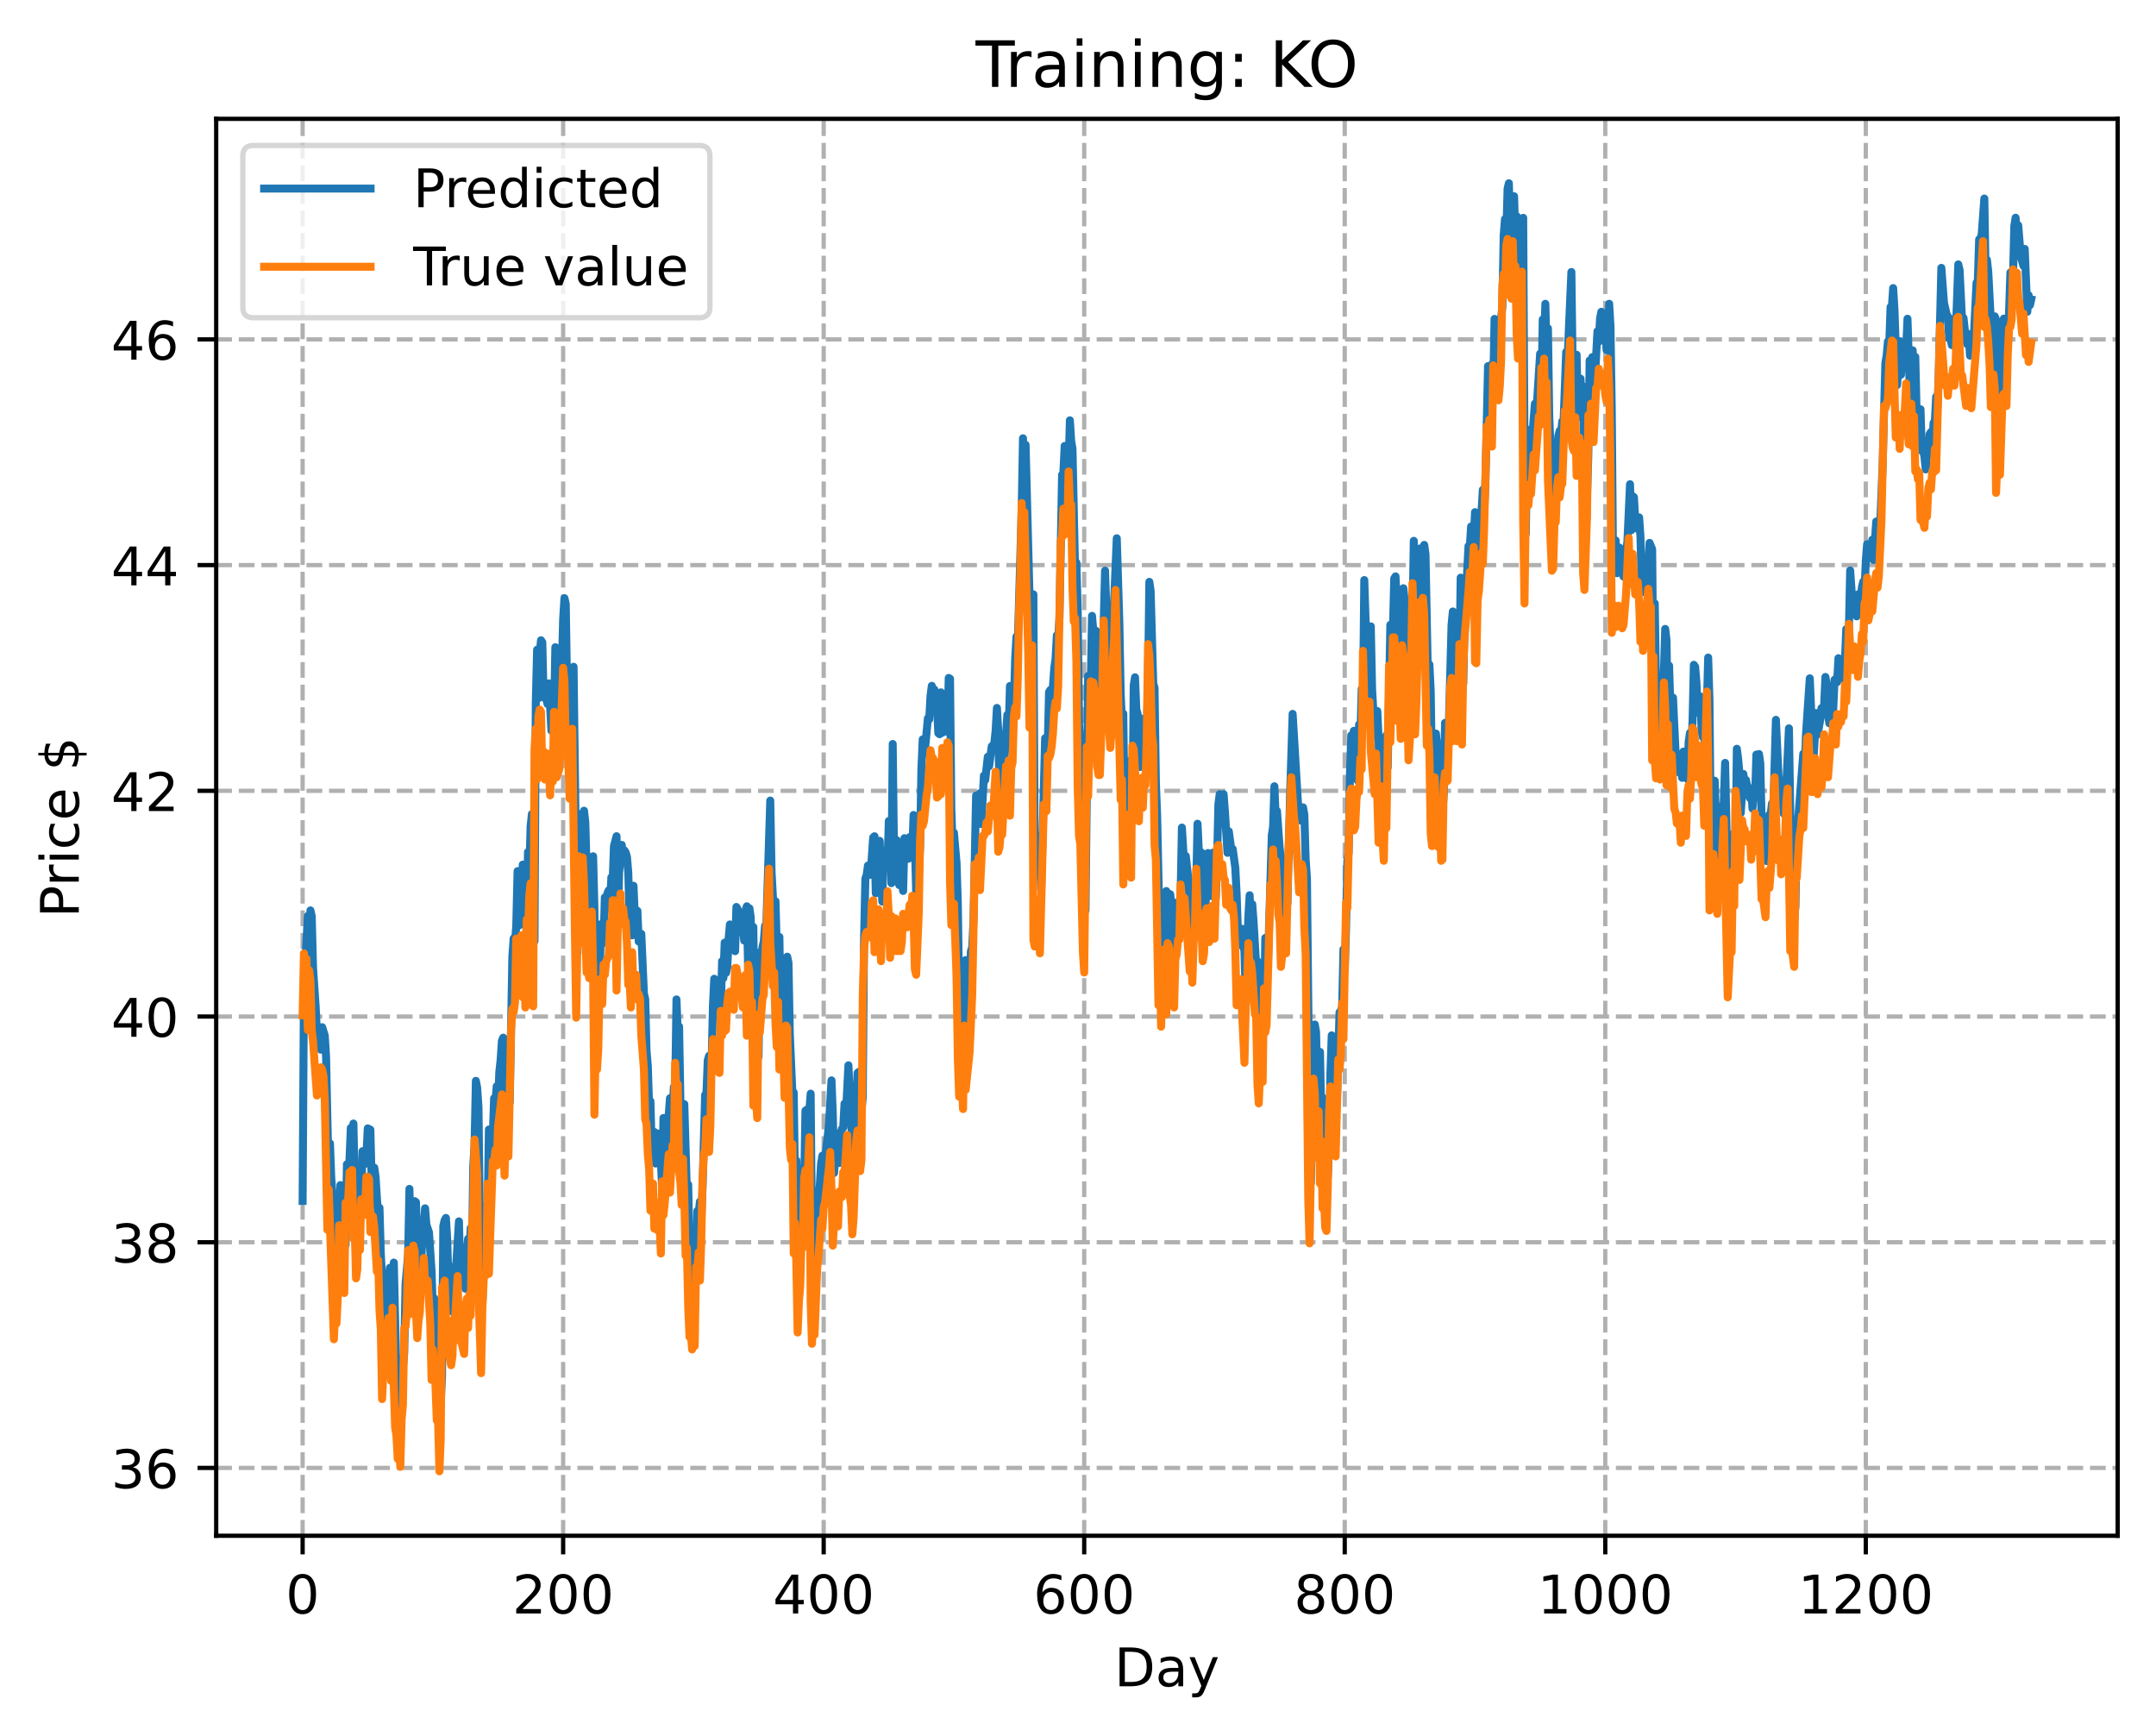 <?xml version="1.0" encoding="utf-8" standalone="no"?>
<!DOCTYPE svg PUBLIC "-//W3C//DTD SVG 1.1//EN"
  "http://www.w3.org/Graphics/SVG/1.1/DTD/svg11.dtd">
<!-- Created with matplotlib (https://matplotlib.org/) -->
<svg height="325.986pt" version="1.1" viewBox="0 0 404.923 325.986" width="404.923pt" xmlns="http://www.w3.org/2000/svg" xmlns:xlink="http://www.w3.org/1999/xlink">
 <defs>
  <style type="text/css">
*{stroke-linecap:butt;stroke-linejoin:round;}
  </style>
 </defs>
 <g id="figure_1">
  <g id="patch_1">
   <path d="M 0 325.986 
L 404.923 325.986 
L 404.923 0 
L 0 0 
z
" style="fill:#ffffff;"/>
  </g>
  <g id="axes_1">
   <g id="patch_2">
    <path d="M 40.603 288.43 
L 397.723 288.43 
L 397.723 22.318 
L 40.603 22.318 
z
" style="fill:#ffffff;"/>
   </g>
   <g id="matplotlib.axis_1">
    <g id="xtick_1">
     <g id="line2d_1">
      <path clip-path="url(#p6a6138a554)" d="M 56.836 288.43 
L 56.836 22.318 
" style="fill:none;stroke:#b0b0b0;stroke-dasharray:2.96,1.28;stroke-dashoffset:0;stroke-width:0.8;"/>
     </g>
     <g id="line2d_2">
      <defs>
       <path d="M 0 0 
L 0 3.5 
" id="m594d4543d4" style="stroke:#000000;stroke-width:0.8;"/>
      </defs>
      <g>
       <use style="stroke:#000000;stroke-width:0.8;" x="56.836" xlink:href="#m594d4543d4" y="288.43"/>
      </g>
     </g>
     <g id="text_1">
      <!-- 0 -->
      <defs>
       <path d="M 31.781 66.406 
Q 24.172 66.406 20.328 58.906 
Q 16.5 51.422 16.5 36.375 
Q 16.5 21.391 20.328 13.891 
Q 24.172 6.391 31.781 6.391 
Q 39.453 6.391 43.281 13.891 
Q 47.125 21.391 47.125 36.375 
Q 47.125 51.422 43.281 58.906 
Q 39.453 66.406 31.781 66.406 
z
M 31.781 74.219 
Q 44.047 74.219 50.516 64.516 
Q 56.984 54.828 56.984 36.375 
Q 56.984 17.969 50.516 8.266 
Q 44.047 -1.422 31.781 -1.422 
Q 19.531 -1.422 13.062 8.266 
Q 6.594 17.969 6.594 36.375 
Q 6.594 54.828 13.062 64.516 
Q 19.531 74.219 31.781 74.219 
z
" id="DejaVuSans-48"/>
      </defs>
      <g transform="translate(53.655 303.029)scale(0.1 -0.1)">
       <use xlink:href="#DejaVuSans-48"/>
      </g>
     </g>
    </g>
    <g id="xtick_2">
     <g id="line2d_3">
      <path clip-path="url(#p6a6138a554)" d="M 105.766 288.43 
L 105.766 22.318 
" style="fill:none;stroke:#b0b0b0;stroke-dasharray:2.96,1.28;stroke-dashoffset:0;stroke-width:0.8;"/>
     </g>
     <g id="line2d_4">
      <g>
       <use style="stroke:#000000;stroke-width:0.8;" x="105.766" xlink:href="#m594d4543d4" y="288.43"/>
      </g>
     </g>
     <g id="text_2">
      <!-- 200 -->
      <defs>
       <path d="M 19.188 8.297 
L 53.609 8.297 
L 53.609 0 
L 7.328 0 
L 7.328 8.297 
Q 12.938 14.109 22.625 23.891 
Q 32.328 33.688 34.812 36.531 
Q 39.547 41.844 41.422 45.531 
Q 43.312 49.219 43.312 52.781 
Q 43.312 58.594 39.234 62.25 
Q 35.156 65.922 28.609 65.922 
Q 23.969 65.922 18.812 64.312 
Q 13.672 62.703 7.812 59.422 
L 7.812 69.391 
Q 13.766 71.781 18.938 73 
Q 24.125 74.219 28.422 74.219 
Q 39.75 74.219 46.484 68.547 
Q 53.219 62.891 53.219 53.422 
Q 53.219 48.922 51.531 44.891 
Q 49.859 40.875 45.406 35.406 
Q 44.188 33.984 37.641 27.219 
Q 31.109 20.453 19.188 8.297 
z
" id="DejaVuSans-50"/>
      </defs>
      <g transform="translate(96.223 303.029)scale(0.1 -0.1)">
       <use xlink:href="#DejaVuSans-50"/>
       <use x="63.623" xlink:href="#DejaVuSans-48"/>
       <use x="127.246" xlink:href="#DejaVuSans-48"/>
      </g>
     </g>
    </g>
    <g id="xtick_3">
     <g id="line2d_5">
      <path clip-path="url(#p6a6138a554)" d="M 154.697 288.43 
L 154.697 22.318 
" style="fill:none;stroke:#b0b0b0;stroke-dasharray:2.96,1.28;stroke-dashoffset:0;stroke-width:0.8;"/>
     </g>
     <g id="line2d_6">
      <g>
       <use style="stroke:#000000;stroke-width:0.8;" x="154.697" xlink:href="#m594d4543d4" y="288.43"/>
      </g>
     </g>
     <g id="text_3">
      <!-- 400 -->
      <defs>
       <path d="M 37.797 64.312 
L 12.891 25.391 
L 37.797 25.391 
z
M 35.203 72.906 
L 47.609 72.906 
L 47.609 25.391 
L 58.016 25.391 
L 58.016 17.188 
L 47.609 17.188 
L 47.609 0 
L 37.797 0 
L 37.797 17.188 
L 4.891 17.188 
L 4.891 26.703 
z
" id="DejaVuSans-52"/>
      </defs>
      <g transform="translate(145.153 303.029)scale(0.1 -0.1)">
       <use xlink:href="#DejaVuSans-52"/>
       <use x="63.623" xlink:href="#DejaVuSans-48"/>
       <use x="127.246" xlink:href="#DejaVuSans-48"/>
      </g>
     </g>
    </g>
    <g id="xtick_4">
     <g id="line2d_7">
      <path clip-path="url(#p6a6138a554)" d="M 203.628 288.43 
L 203.628 22.318 
" style="fill:none;stroke:#b0b0b0;stroke-dasharray:2.96,1.28;stroke-dashoffset:0;stroke-width:0.8;"/>
     </g>
     <g id="line2d_8">
      <g>
       <use style="stroke:#000000;stroke-width:0.8;" x="203.628" xlink:href="#m594d4543d4" y="288.43"/>
      </g>
     </g>
     <g id="text_4">
      <!-- 600 -->
      <defs>
       <path d="M 33.016 40.375 
Q 26.375 40.375 22.484 35.828 
Q 18.609 31.297 18.609 23.391 
Q 18.609 15.531 22.484 10.953 
Q 26.375 6.391 33.016 6.391 
Q 39.656 6.391 43.531 10.953 
Q 47.406 15.531 47.406 23.391 
Q 47.406 31.297 43.531 35.828 
Q 39.656 40.375 33.016 40.375 
z
M 52.594 71.297 
L 52.594 62.312 
Q 48.875 64.062 45.094 64.984 
Q 41.312 65.922 37.594 65.922 
Q 27.828 65.922 22.672 59.328 
Q 17.531 52.734 16.797 39.406 
Q 19.672 43.656 24.016 45.922 
Q 28.375 48.188 33.594 48.188 
Q 44.578 48.188 50.953 41.516 
Q 57.328 34.859 57.328 23.391 
Q 57.328 12.156 50.688 5.359 
Q 44.047 -1.422 33.016 -1.422 
Q 20.359 -1.422 13.672 8.266 
Q 6.984 17.969 6.984 36.375 
Q 6.984 53.656 15.188 63.938 
Q 23.391 74.219 37.203 74.219 
Q 40.922 74.219 44.703 73.484 
Q 48.484 72.75 52.594 71.297 
z
" id="DejaVuSans-54"/>
      </defs>
      <g transform="translate(194.084 303.029)scale(0.1 -0.1)">
       <use xlink:href="#DejaVuSans-54"/>
       <use x="63.623" xlink:href="#DejaVuSans-48"/>
       <use x="127.246" xlink:href="#DejaVuSans-48"/>
      </g>
     </g>
    </g>
    <g id="xtick_5">
     <g id="line2d_9">
      <path clip-path="url(#p6a6138a554)" d="M 252.558 288.43 
L 252.558 22.318 
" style="fill:none;stroke:#b0b0b0;stroke-dasharray:2.96,1.28;stroke-dashoffset:0;stroke-width:0.8;"/>
     </g>
     <g id="line2d_10">
      <g>
       <use style="stroke:#000000;stroke-width:0.8;" x="252.558" xlink:href="#m594d4543d4" y="288.43"/>
      </g>
     </g>
     <g id="text_5">
      <!-- 800 -->
      <defs>
       <path d="M 31.781 34.625 
Q 24.75 34.625 20.719 30.859 
Q 16.703 27.094 16.703 20.516 
Q 16.703 13.922 20.719 10.156 
Q 24.75 6.391 31.781 6.391 
Q 38.812 6.391 42.859 10.172 
Q 46.922 13.969 46.922 20.516 
Q 46.922 27.094 42.891 30.859 
Q 38.875 34.625 31.781 34.625 
z
M 21.922 38.812 
Q 15.578 40.375 12.031 44.719 
Q 8.5 49.078 8.5 55.328 
Q 8.5 64.062 14.719 69.141 
Q 20.953 74.219 31.781 74.219 
Q 42.672 74.219 48.875 69.141 
Q 55.078 64.062 55.078 55.328 
Q 55.078 49.078 51.531 44.719 
Q 48 40.375 41.703 38.812 
Q 48.828 37.156 52.797 32.312 
Q 56.781 27.484 56.781 20.516 
Q 56.781 9.906 50.312 4.234 
Q 43.844 -1.422 31.781 -1.422 
Q 19.734 -1.422 13.25 4.234 
Q 6.781 9.906 6.781 20.516 
Q 6.781 27.484 10.781 32.312 
Q 14.797 37.156 21.922 38.812 
z
M 18.312 54.391 
Q 18.312 48.734 21.844 45.562 
Q 25.391 42.391 31.781 42.391 
Q 38.141 42.391 41.719 45.562 
Q 45.312 48.734 45.312 54.391 
Q 45.312 60.062 41.719 63.234 
Q 38.141 66.406 31.781 66.406 
Q 25.391 66.406 21.844 63.234 
Q 18.312 60.062 18.312 54.391 
z
" id="DejaVuSans-56"/>
      </defs>
      <g transform="translate(243.015 303.029)scale(0.1 -0.1)">
       <use xlink:href="#DejaVuSans-56"/>
       <use x="63.623" xlink:href="#DejaVuSans-48"/>
       <use x="127.246" xlink:href="#DejaVuSans-48"/>
      </g>
     </g>
    </g>
    <g id="xtick_6">
     <g id="line2d_11">
      <path clip-path="url(#p6a6138a554)" d="M 301.489 288.43 
L 301.489 22.318 
" style="fill:none;stroke:#b0b0b0;stroke-dasharray:2.96,1.28;stroke-dashoffset:0;stroke-width:0.8;"/>
     </g>
     <g id="line2d_12">
      <g>
       <use style="stroke:#000000;stroke-width:0.8;" x="301.489" xlink:href="#m594d4543d4" y="288.43"/>
      </g>
     </g>
     <g id="text_6">
      <!-- 1000 -->
      <defs>
       <path d="M 12.406 8.297 
L 28.516 8.297 
L 28.516 63.922 
L 10.984 60.406 
L 10.984 69.391 
L 28.422 72.906 
L 38.281 72.906 
L 38.281 8.297 
L 54.391 8.297 
L 54.391 0 
L 12.406 0 
z
" id="DejaVuSans-49"/>
      </defs>
      <g transform="translate(288.764 303.029)scale(0.1 -0.1)">
       <use xlink:href="#DejaVuSans-49"/>
       <use x="63.623" xlink:href="#DejaVuSans-48"/>
       <use x="127.246" xlink:href="#DejaVuSans-48"/>
       <use x="190.869" xlink:href="#DejaVuSans-48"/>
      </g>
     </g>
    </g>
    <g id="xtick_7">
     <g id="line2d_13">
      <path clip-path="url(#p6a6138a554)" d="M 350.419 288.43 
L 350.419 22.318 
" style="fill:none;stroke:#b0b0b0;stroke-dasharray:2.96,1.28;stroke-dashoffset:0;stroke-width:0.8;"/>
     </g>
     <g id="line2d_14">
      <g>
       <use style="stroke:#000000;stroke-width:0.8;" x="350.419" xlink:href="#m594d4543d4" y="288.43"/>
      </g>
     </g>
     <g id="text_7">
      <!-- 1200 -->
      <g transform="translate(337.694 303.029)scale(0.1 -0.1)">
       <use xlink:href="#DejaVuSans-49"/>
       <use x="63.623" xlink:href="#DejaVuSans-50"/>
       <use x="127.246" xlink:href="#DejaVuSans-48"/>
       <use x="190.869" xlink:href="#DejaVuSans-48"/>
      </g>
     </g>
    </g>
    <g id="text_8">
     <!-- Day -->
     <defs>
      <path d="M 19.672 64.797 
L 19.672 8.109 
L 31.594 8.109 
Q 46.688 8.109 53.688 14.938 
Q 60.688 21.781 60.688 36.531 
Q 60.688 51.172 53.688 57.984 
Q 46.688 64.797 31.594 64.797 
z
M 9.812 72.906 
L 30.078 72.906 
Q 51.266 72.906 61.172 64.094 
Q 71.094 55.281 71.094 36.531 
Q 71.094 17.672 61.125 8.828 
Q 51.172 0 30.078 0 
L 9.812 0 
z
" id="DejaVuSans-68"/>
      <path d="M 34.281 27.484 
Q 23.391 27.484 19.188 25 
Q 14.984 22.516 14.984 16.5 
Q 14.984 11.719 18.141 8.906 
Q 21.297 6.109 26.703 6.109 
Q 34.188 6.109 38.703 11.406 
Q 43.219 16.703 43.219 25.484 
L 43.219 27.484 
z
M 52.203 31.203 
L 52.203 0 
L 43.219 0 
L 43.219 8.297 
Q 40.141 3.328 35.547 0.953 
Q 30.953 -1.422 24.312 -1.422 
Q 15.922 -1.422 10.953 3.297 
Q 6 8.016 6 15.922 
Q 6 25.141 12.172 29.828 
Q 18.359 34.516 30.609 34.516 
L 43.219 34.516 
L 43.219 35.406 
Q 43.219 41.609 39.141 45 
Q 35.062 48.391 27.688 48.391 
Q 23 48.391 18.547 47.266 
Q 14.109 46.141 10.016 43.891 
L 10.016 52.203 
Q 14.938 54.109 19.578 55.047 
Q 24.219 56 28.609 56 
Q 40.484 56 46.344 49.844 
Q 52.203 43.703 52.203 31.203 
z
" id="DejaVuSans-97"/>
      <path d="M 32.172 -5.078 
Q 28.375 -14.844 24.75 -17.812 
Q 21.141 -20.797 15.094 -20.797 
L 7.906 -20.797 
L 7.906 -13.281 
L 13.188 -13.281 
Q 16.891 -13.281 18.938 -11.516 
Q 21 -9.766 23.484 -3.219 
L 25.094 0.875 
L 2.984 54.688 
L 12.5 54.688 
L 29.594 11.922 
L 46.688 54.688 
L 56.203 54.688 
z
" id="DejaVuSans-121"/>
     </defs>
     <g transform="translate(209.29 316.707)scale(0.1 -0.1)">
      <use xlink:href="#DejaVuSans-68"/>
      <use x="77.002" xlink:href="#DejaVuSans-97"/>
      <use x="138.281" xlink:href="#DejaVuSans-121"/>
     </g>
    </g>
   </g>
   <g id="matplotlib.axis_2">
    <g id="ytick_1">
     <g id="line2d_15">
      <path clip-path="url(#p6a6138a554)" d="M 40.603 275.698 
L 397.723 275.698 
" style="fill:none;stroke:#b0b0b0;stroke-dasharray:2.96,1.28;stroke-dashoffset:0;stroke-width:0.8;"/>
     </g>
     <g id="line2d_16">
      <defs>
       <path d="M 0 0 
L -3.5 0 
" id="me07e26eea4" style="stroke:#000000;stroke-width:0.8;"/>
      </defs>
      <g>
       <use style="stroke:#000000;stroke-width:0.8;" x="40.603" xlink:href="#me07e26eea4" y="275.698"/>
      </g>
     </g>
     <g id="text_9">
      <!-- 36 -->
      <defs>
       <path d="M 40.578 39.312 
Q 47.656 37.797 51.625 33 
Q 55.609 28.219 55.609 21.188 
Q 55.609 10.406 48.188 4.484 
Q 40.766 -1.422 27.094 -1.422 
Q 22.516 -1.422 17.656 -0.516 
Q 12.797 0.391 7.625 2.203 
L 7.625 11.719 
Q 11.719 9.328 16.594 8.109 
Q 21.484 6.891 26.812 6.891 
Q 36.078 6.891 40.938 10.547 
Q 45.797 14.203 45.797 21.188 
Q 45.797 27.641 41.281 31.266 
Q 36.766 34.906 28.719 34.906 
L 20.219 34.906 
L 20.219 43.016 
L 29.109 43.016 
Q 36.375 43.016 40.234 45.922 
Q 44.094 48.828 44.094 54.297 
Q 44.094 59.906 40.109 62.906 
Q 36.141 65.922 28.719 65.922 
Q 24.656 65.922 20.016 65.031 
Q 15.375 64.156 9.812 62.312 
L 9.812 71.094 
Q 15.438 72.656 20.344 73.438 
Q 25.25 74.219 29.594 74.219 
Q 40.828 74.219 47.359 69.109 
Q 53.906 64.016 53.906 55.328 
Q 53.906 49.266 50.438 45.094 
Q 46.969 40.922 40.578 39.312 
z
" id="DejaVuSans-51"/>
      </defs>
      <g transform="translate(20.878 279.497)scale(0.1 -0.1)">
       <use xlink:href="#DejaVuSans-51"/>
       <use x="63.623" xlink:href="#DejaVuSans-54"/>
      </g>
     </g>
    </g>
    <g id="ytick_2">
     <g id="line2d_17">
      <path clip-path="url(#p6a6138a554)" d="M 40.603 233.307 
L 397.723 233.307 
" style="fill:none;stroke:#b0b0b0;stroke-dasharray:2.96,1.28;stroke-dashoffset:0;stroke-width:0.8;"/>
     </g>
     <g id="line2d_18">
      <g>
       <use style="stroke:#000000;stroke-width:0.8;" x="40.603" xlink:href="#me07e26eea4" y="233.307"/>
      </g>
     </g>
     <g id="text_10">
      <!-- 38 -->
      <g transform="translate(20.878 237.106)scale(0.1 -0.1)">
       <use xlink:href="#DejaVuSans-51"/>
       <use x="63.623" xlink:href="#DejaVuSans-56"/>
      </g>
     </g>
    </g>
    <g id="ytick_3">
     <g id="line2d_19">
      <path clip-path="url(#p6a6138a554)" d="M 40.603 190.916 
L 397.723 190.916 
" style="fill:none;stroke:#b0b0b0;stroke-dasharray:2.96,1.28;stroke-dashoffset:0;stroke-width:0.8;"/>
     </g>
     <g id="line2d_20">
      <g>
       <use style="stroke:#000000;stroke-width:0.8;" x="40.603" xlink:href="#me07e26eea4" y="190.916"/>
      </g>
     </g>
     <g id="text_11">
      <!-- 40 -->
      <g transform="translate(20.878 194.715)scale(0.1 -0.1)">
       <use xlink:href="#DejaVuSans-52"/>
       <use x="63.623" xlink:href="#DejaVuSans-48"/>
      </g>
     </g>
    </g>
    <g id="ytick_4">
     <g id="line2d_21">
      <path clip-path="url(#p6a6138a554)" d="M 40.603 148.525 
L 397.723 148.525 
" style="fill:none;stroke:#b0b0b0;stroke-dasharray:2.96,1.28;stroke-dashoffset:0;stroke-width:0.8;"/>
     </g>
     <g id="line2d_22">
      <g>
       <use style="stroke:#000000;stroke-width:0.8;" x="40.603" xlink:href="#me07e26eea4" y="148.525"/>
      </g>
     </g>
     <g id="text_12">
      <!-- 42 -->
      <g transform="translate(20.878 152.324)scale(0.1 -0.1)">
       <use xlink:href="#DejaVuSans-52"/>
       <use x="63.623" xlink:href="#DejaVuSans-50"/>
      </g>
     </g>
    </g>
    <g id="ytick_5">
     <g id="line2d_23">
      <path clip-path="url(#p6a6138a554)" d="M 40.603 106.134 
L 397.723 106.134 
" style="fill:none;stroke:#b0b0b0;stroke-dasharray:2.96,1.28;stroke-dashoffset:0;stroke-width:0.8;"/>
     </g>
     <g id="line2d_24">
      <g>
       <use style="stroke:#000000;stroke-width:0.8;" x="40.603" xlink:href="#me07e26eea4" y="106.134"/>
      </g>
     </g>
     <g id="text_13">
      <!-- 44 -->
      <g transform="translate(20.878 109.933)scale(0.1 -0.1)">
       <use xlink:href="#DejaVuSans-52"/>
       <use x="63.623" xlink:href="#DejaVuSans-52"/>
      </g>
     </g>
    </g>
    <g id="ytick_6">
     <g id="line2d_25">
      <path clip-path="url(#p6a6138a554)" d="M 40.603 63.743 
L 397.723 63.743 
" style="fill:none;stroke:#b0b0b0;stroke-dasharray:2.96,1.28;stroke-dashoffset:0;stroke-width:0.8;"/>
     </g>
     <g id="line2d_26">
      <g>
       <use style="stroke:#000000;stroke-width:0.8;" x="40.603" xlink:href="#me07e26eea4" y="63.743"/>
      </g>
     </g>
     <g id="text_14">
      <!-- 46 -->
      <g transform="translate(20.878 67.542)scale(0.1 -0.1)">
       <use xlink:href="#DejaVuSans-52"/>
       <use x="63.623" xlink:href="#DejaVuSans-54"/>
      </g>
     </g>
    </g>
    <g id="text_15">
     <!-- Price $ -->
     <defs>
      <path d="M 19.672 64.797 
L 19.672 37.406 
L 32.078 37.406 
Q 38.969 37.406 42.719 40.969 
Q 46.484 44.531 46.484 51.125 
Q 46.484 57.672 42.719 61.234 
Q 38.969 64.797 32.078 64.797 
z
M 9.812 72.906 
L 32.078 72.906 
Q 44.344 72.906 50.609 67.359 
Q 56.891 61.812 56.891 51.125 
Q 56.891 40.328 50.609 34.812 
Q 44.344 29.297 32.078 29.297 
L 19.672 29.297 
L 19.672 0 
L 9.812 0 
z
" id="DejaVuSans-80"/>
      <path d="M 41.109 46.297 
Q 39.594 47.172 37.812 47.578 
Q 36.031 48 33.891 48 
Q 26.266 48 22.188 43.047 
Q 18.109 38.094 18.109 28.812 
L 18.109 0 
L 9.078 0 
L 9.078 54.688 
L 18.109 54.688 
L 18.109 46.188 
Q 20.953 51.172 25.484 53.578 
Q 30.031 56 36.531 56 
Q 37.453 56 38.578 55.875 
Q 39.703 55.766 41.062 55.516 
z
" id="DejaVuSans-114"/>
      <path d="M 9.422 54.688 
L 18.406 54.688 
L 18.406 0 
L 9.422 0 
z
M 9.422 75.984 
L 18.406 75.984 
L 18.406 64.594 
L 9.422 64.594 
z
" id="DejaVuSans-105"/>
      <path d="M 48.781 52.594 
L 48.781 44.188 
Q 44.969 46.297 41.141 47.344 
Q 37.312 48.391 33.406 48.391 
Q 24.656 48.391 19.812 42.844 
Q 14.984 37.312 14.984 27.297 
Q 14.984 17.281 19.812 11.734 
Q 24.656 6.203 33.406 6.203 
Q 37.312 6.203 41.141 7.25 
Q 44.969 8.297 48.781 10.406 
L 48.781 2.094 
Q 45.016 0.344 40.984 -0.531 
Q 36.969 -1.422 32.422 -1.422 
Q 20.062 -1.422 12.781 6.344 
Q 5.516 14.109 5.516 27.297 
Q 5.516 40.672 12.859 48.328 
Q 20.219 56 33.016 56 
Q 37.156 56 41.109 55.141 
Q 45.062 54.297 48.781 52.594 
z
" id="DejaVuSans-99"/>
      <path d="M 56.203 29.594 
L 56.203 25.203 
L 14.891 25.203 
Q 15.484 15.922 20.484 11.062 
Q 25.484 6.203 34.422 6.203 
Q 39.594 6.203 44.453 7.469 
Q 49.312 8.734 54.109 11.281 
L 54.109 2.781 
Q 49.266 0.734 44.188 -0.344 
Q 39.109 -1.422 33.891 -1.422 
Q 20.797 -1.422 13.156 6.188 
Q 5.516 13.812 5.516 26.812 
Q 5.516 40.234 12.766 48.109 
Q 20.016 56 32.328 56 
Q 43.359 56 49.781 48.891 
Q 56.203 41.797 56.203 29.594 
z
M 47.219 32.234 
Q 47.125 39.594 43.094 43.984 
Q 39.062 48.391 32.422 48.391 
Q 24.906 48.391 20.391 44.141 
Q 15.875 39.891 15.188 32.172 
z
" id="DejaVuSans-101"/>
      <path id="DejaVuSans-32"/>
      <path d="M 33.797 -14.703 
L 28.906 -14.703 
L 28.859 0 
Q 23.734 0.094 18.609 1.188 
Q 13.484 2.297 8.297 4.5 
L 8.297 13.281 
Q 13.281 10.156 18.375 8.562 
Q 23.484 6.984 28.906 6.938 
L 28.906 29.203 
Q 18.109 30.953 13.203 35.156 
Q 8.297 39.359 8.297 46.688 
Q 8.297 54.641 13.625 59.219 
Q 18.953 63.812 28.906 64.5 
L 28.906 75.984 
L 33.797 75.984 
L 33.797 64.656 
Q 38.328 64.453 42.578 63.688 
Q 46.828 62.938 50.875 61.625 
L 50.875 53.078 
Q 46.828 55.125 42.547 56.25 
Q 38.281 57.375 33.797 57.562 
L 33.797 36.719 
Q 44.875 35.016 50.094 30.609 
Q 55.328 26.219 55.328 18.609 
Q 55.328 10.359 49.781 5.594 
Q 44.234 0.828 33.797 0.094 
z
M 28.906 37.594 
L 28.906 57.625 
Q 23.25 56.984 20.266 54.391 
Q 17.281 51.812 17.281 47.516 
Q 17.281 43.312 20.031 40.969 
Q 22.797 38.625 28.906 37.594 
z
M 33.797 28.219 
L 33.797 7.078 
Q 39.984 7.906 43.141 10.594 
Q 46.297 13.281 46.297 17.672 
Q 46.297 21.969 43.281 24.5 
Q 40.281 27.047 33.797 28.219 
z
" id="DejaVuSans-36"/>
     </defs>
     <g transform="translate(14.798 172.342)rotate(-90)scale(0.1 -0.1)">
      <use xlink:href="#DejaVuSans-80"/>
      <use x="58.553" xlink:href="#DejaVuSans-114"/>
      <use x="99.666" xlink:href="#DejaVuSans-105"/>
      <use x="127.449" xlink:href="#DejaVuSans-99"/>
      <use x="182.43" xlink:href="#DejaVuSans-101"/>
      <use x="243.953" xlink:href="#DejaVuSans-32"/>
      <use x="275.74" xlink:href="#DejaVuSans-36"/>
     </g>
    </g>
   </g>
   <g id="line2d_27">
    <path clip-path="url(#p6a6138a554)" d="M 56.836 225.544 
L 57.081 185.905 
L 57.814 172.019 
L 58.059 180.643 
L 58.304 170.987 
L 58.548 172.099 
L 58.793 181.79 
L 59.282 189.01 
L 59.527 194.046 
L 59.772 196.625 
L 60.016 195.829 
L 60.261 197.14 
L 60.506 192.918 
L 60.995 194.506 
L 61.24 198.446 
L 61.729 221.568 
L 61.974 214.746 
L 62.218 221.266 
L 62.463 224.549 
L 62.952 242.314 
L 63.197 236.962 
L 63.441 239.666 
L 63.686 235.254 
L 63.931 222.575 
L 64.42 231.671 
L 64.665 229.855 
L 64.909 233.799 
L 65.154 218.662 
L 65.399 221.596 
L 65.643 217.647 
L 65.888 211.83 
L 66.133 212.977 
L 66.377 211.017 
L 66.622 222.263 
L 66.867 221.485 
L 67.111 229.981 
L 67.356 229.107 
L 67.601 219.043 
L 67.845 225.098 
L 68.09 216.204 
L 68.335 216.814 
L 68.579 218.592 
L 68.824 216.924 
L 69.069 211.926 
L 69.558 212.175 
L 69.802 221.686 
L 70.047 222.051 
L 70.292 219.301 
L 70.536 220.992 
L 71.026 228.789 
L 71.27 226.82 
L 71.515 235.359 
L 71.76 239.988 
L 72.004 251.641 
L 72.494 243.912 
L 72.738 244.296 
L 73.228 238.103 
L 73.717 248.869 
L 73.962 237.135 
L 74.451 258.257 
L 74.696 260.35 
L 74.94 263.947 
L 75.185 262.253 
L 75.429 265.53 
L 75.674 256.915 
L 75.919 254.033 
L 76.163 241.239 
L 76.653 235.644 
L 76.897 223.288 
L 77.142 234.248 
L 77.387 235.991 
L 77.631 233.226 
L 77.876 225.588 
L 78.121 225.78 
L 78.61 240.952 
L 79.099 236.937 
L 79.344 232.222 
L 79.589 230.446 
L 79.833 226.94 
L 80.078 229.981 
L 80.567 231.434 
L 81.056 238.716 
L 81.301 246.59 
L 81.546 243.83 
L 81.79 247.986 
L 82.035 249.498 
L 82.28 254.383 
L 82.524 256.609 
L 82.769 263.544 
L 83.014 258.536 
L 83.258 230.246 
L 83.503 229.192 
L 83.748 228.749 
L 83.992 232.739 
L 84.237 241.089 
L 84.482 239.563 
L 84.726 242.223 
L 84.971 246.366 
L 85.216 244.372 
L 85.46 237.978 
L 85.705 237.214 
L 86.194 229.39 
L 86.439 239.418 
L 86.684 239.369 
L 87.417 242.042 
L 87.662 235.271 
L 87.907 232.675 
L 88.151 235.356 
L 88.396 230.649 
L 88.641 235.244 
L 88.885 218.983 
L 89.13 214.945 
L 89.375 203 
L 89.619 204.291 
L 89.864 207.898 
L 90.109 228.637 
L 90.353 234.888 
L 90.598 244.958 
L 91.087 229.135 
L 91.332 226.347 
L 91.577 229.116 
L 91.821 212.143 
L 92.066 227.175 
L 92.8 206.259 
L 93.044 206.981 
L 93.289 204.01 
L 93.534 207.282 
L 93.778 201.29 
L 94.023 199.059 
L 94.268 195.441 
L 94.512 194.888 
L 95.002 210.288 
L 95.246 202.629 
L 95.736 207.044 
L 96.225 179.587 
L 96.47 176.228 
L 96.714 177.085 
L 96.959 173.932 
L 97.204 163.606 
L 97.448 173.843 
L 97.693 169.035 
L 97.938 168.427 
L 98.182 162.39 
L 98.427 173.041 
L 98.672 168.2 
L 98.916 176.677 
L 99.161 160.016 
L 99.405 164.314 
L 99.65 155.226 
L 99.895 152.887 
L 100.139 154.562 
L 100.384 176.754 
L 100.629 131.918 
L 100.873 122.021 
L 101.118 131.151 
L 101.363 122.75 
L 101.607 120.251 
L 101.852 120.636 
L 102.097 130.999 
L 102.341 129.221 
L 102.586 131.227 
L 102.831 132.224 
L 103.075 128.346 
L 103.565 137.231 
L 103.809 131.338 
L 104.054 135.331 
L 104.299 121.554 
L 104.543 125.291 
L 104.788 134.299 
L 105.032 133.687 
L 105.277 130.678 
L 105.522 125.269 
L 105.766 116.239 
L 106.011 112.341 
L 106.256 113.404 
L 106.5 128.811 
L 106.745 128.392 
L 106.99 131.446 
L 107.234 139.427 
L 107.724 125.231 
L 108.213 163.936 
L 108.458 178.97 
L 108.702 160.943 
L 108.947 152.945 
L 109.192 161.839 
L 109.436 162.595 
L 109.681 152.261 
L 109.926 154.382 
L 110.415 171.969 
L 110.66 170.799 
L 110.904 173.359 
L 111.393 160.816 
L 111.638 170.438 
L 111.883 197.402 
L 112.127 187.51 
L 112.372 190.515 
L 112.617 184.44 
L 112.861 173.563 
L 113.106 174.993 
L 113.351 177.123 
L 113.595 168.536 
L 113.84 170.843 
L 114.085 167.716 
L 114.329 167.21 
L 114.574 169.943 
L 114.819 164.775 
L 115.063 165.539 
L 115.308 158.895 
L 115.797 157.053 
L 116.042 172.972 
L 116.287 163.751 
L 116.776 158.682 
L 117.02 161.896 
L 117.265 159.711 
L 117.51 160.096 
L 117.754 160.962 
L 117.999 163.893 
L 118.244 172.457 
L 118.488 171.473 
L 118.733 175.668 
L 118.978 166.357 
L 119.222 171.897 
L 119.467 172.141 
L 119.712 171.06 
L 119.956 176.832 
L 120.201 175.343 
L 120.446 175.387 
L 120.935 186.592 
L 121.18 187.662 
L 121.424 197.292 
L 121.669 200.217 
L 121.914 207.823 
L 122.158 206.816 
L 122.403 216.063 
L 122.648 215.199 
L 122.892 212.597 
L 123.137 218.526 
L 123.381 218.159 
L 123.626 212.898 
L 123.871 218.514 
L 124.115 217.917 
L 124.36 223.314 
L 124.605 209.972 
L 124.849 216.598 
L 125.094 215.947 
L 125.828 206.258 
L 126.073 210.739 
L 126.317 208.277 
L 126.562 204.143 
L 126.807 204.737 
L 127.051 187.706 
L 127.296 194.26 
L 127.541 192.789 
L 127.785 206.786 
L 128.275 214.411 
L 128.519 207.372 
L 129.008 223.972 
L 129.253 222.48 
L 129.498 233.949 
L 129.742 240.048 
L 129.987 238.011 
L 130.232 241.286 
L 130.476 236.683 
L 130.721 239.639 
L 130.966 227.422 
L 131.21 227.851 
L 131.455 225.679 
L 131.7 229.185 
L 131.944 223.167 
L 132.434 205.629 
L 132.678 205.315 
L 132.923 199.145 
L 133.168 198.306 
L 133.412 203.244 
L 133.657 199.187 
L 133.902 188.761 
L 134.146 183.824 
L 134.391 187.092 
L 134.636 187.051 
L 134.88 185.197 
L 135.125 188.225 
L 135.369 189.867 
L 135.614 180.524 
L 135.859 183.71 
L 136.103 177.034 
L 136.348 182.741 
L 136.593 181.675 
L 136.837 176.384 
L 137.082 173.619 
L 137.327 175.447 
L 137.571 174.993 
L 137.816 176.39 
L 138.061 178.645 
L 138.305 170.342 
L 138.55 170.746 
L 139.284 174.733 
L 139.529 174.465 
L 139.773 176.652 
L 140.018 170.99 
L 140.263 170.213 
L 140.507 182 
L 140.752 170.591 
L 140.996 172.281 
L 141.241 183.764 
L 141.486 174.098 
L 141.73 193.432 
L 141.975 195.138 
L 142.22 195.047 
L 142.464 198.45 
L 142.709 178.852 
L 142.954 180.437 
L 143.198 177.916 
L 143.443 176.819 
L 143.688 173.87 
L 143.932 173.54 
L 144.666 150.357 
L 144.911 163.825 
L 145.4 172.871 
L 145.645 169.266 
L 146.134 186.786 
L 146.379 175.978 
L 146.624 191.191 
L 146.868 184.967 
L 147.113 183.52 
L 147.357 183.375 
L 147.602 192.776 
L 147.847 179.677 
L 148.091 180.869 
L 148.336 194.19 
L 148.825 205.373 
L 149.07 205.177 
L 149.315 222.454 
L 149.559 217.944 
L 149.804 226.275 
L 150.049 240.024 
L 150.783 221.38 
L 151.027 222.759 
L 151.272 208.6 
L 151.517 208.406 
L 151.761 211.893 
L 152.251 205.4 
L 152.495 231.117 
L 152.74 241.678 
L 152.984 238.259 
L 153.229 238.039 
L 153.718 225.103 
L 153.963 222.714 
L 154.208 218.523 
L 154.452 217.048 
L 154.697 219.82 
L 155.676 211.442 
L 156.165 202.91 
L 156.41 209.156 
L 156.654 220.295 
L 156.899 216.525 
L 157.388 212.868 
L 157.633 218.427 
L 157.878 212.974 
L 158.122 212.005 
L 158.367 211.806 
L 158.612 207.279 
L 158.856 209.53 
L 159.345 200.077 
L 159.835 210.939 
L 160.079 213.943 
L 160.324 219.8 
L 160.569 216.326 
L 161.058 201.512 
L 161.303 201.315 
L 161.792 208.785 
L 162.037 206.046 
L 162.281 176.447 
L 162.526 165.024 
L 162.771 164.313 
L 163.015 162.557 
L 163.505 164.295 
L 163.994 157.291 
L 164.239 157.06 
L 164.483 167.78 
L 164.728 162.327 
L 164.972 162.463 
L 165.217 157.921 
L 165.706 169.33 
L 165.951 159.843 
L 166.196 162.477 
L 166.44 161.172 
L 166.685 162.861 
L 166.93 154.19 
L 167.174 157.193 
L 167.419 165.868 
L 167.664 139.727 
L 167.908 160.484 
L 168.153 162.735 
L 168.398 157.78 
L 168.642 165.039 
L 168.887 166.223 
L 169.132 162.065 
L 169.376 165.528 
L 169.621 167.333 
L 169.866 157.419 
L 170.11 160.896 
L 170.355 159.53 
L 170.6 161.284 
L 170.844 157.219 
L 171.333 160.013 
L 171.578 153.06 
L 171.823 158.359 
L 172.067 167.463 
L 172.312 169.122 
L 172.801 159.093 
L 173.046 144.616 
L 173.291 138.869 
L 173.535 141.592 
L 173.78 140.154 
L 174.269 134.884 
L 174.514 135.125 
L 174.759 130.737 
L 175.003 128.807 
L 175.248 130.119 
L 175.493 129.514 
L 175.737 130.64 
L 175.982 132.533 
L 176.227 137.705 
L 176.471 137.898 
L 176.716 130.032 
L 176.96 137.623 
L 177.205 130.761 
L 177.45 134.153 
L 177.694 133.114 
L 177.939 137.462 
L 178.184 127.324 
L 178.428 127.471 
L 178.673 151.842 
L 178.918 159.213 
L 179.162 156.402 
L 179.652 162.073 
L 179.896 169.803 
L 180.141 187.176 
L 180.386 192.944 
L 180.63 194.338 
L 180.875 190.438 
L 181.12 196.319 
L 181.364 180.317 
L 181.609 193.394 
L 182.098 187.811 
L 182.343 178.653 
L 182.588 177.952 
L 182.832 173.016 
L 183.321 149.411 
L 183.566 151.453 
L 183.811 151.996 
L 184.055 148.966 
L 184.3 154.767 
L 184.789 145.657 
L 185.034 146.511 
L 185.523 142.124 
L 185.768 143.91 
L 186.257 140.162 
L 186.502 139.999 
L 186.747 139.555 
L 186.991 137.248 
L 187.236 132.96 
L 187.481 137.259 
L 187.725 148.324 
L 187.97 146.839 
L 188.215 144.653 
L 188.459 145.445 
L 189.193 134.246 
L 189.438 137.08 
L 189.682 128.835 
L 189.927 140.475 
L 190.172 132.666 
L 190.416 132.568 
L 190.661 123.687 
L 190.906 119.551 
L 191.15 120.953 
L 191.884 95.763 
L 192.129 82.318 
L 192.374 92.693 
L 192.618 83.537 
L 193.597 121.291 
L 194.086 111.634 
L 194.331 162.465 
L 194.575 164.389 
L 194.82 158.447 
L 195.065 157.064 
L 195.554 167.008 
L 196.288 138.646 
L 196.533 142.026 
L 196.777 140.083 
L 197.022 129.98 
L 197.267 129.583 
L 197.511 130.932 
L 197.756 128.884 
L 198.001 125.446 
L 198.245 123.714 
L 198.49 119.314 
L 198.735 120.015 
L 198.979 116.04 
L 199.469 89.162 
L 199.713 88.834 
L 199.958 83.755 
L 200.203 88.026 
L 200.447 86.5 
L 200.692 87.679 
L 200.936 78.942 
L 201.181 82.833 
L 201.426 84.257 
L 201.915 107.244 
L 202.16 105.671 
L 202.404 114.584 
L 202.649 135.692 
L 203.138 148.464 
L 203.383 160.577 
L 203.872 170.953 
L 204.362 126.945 
L 204.606 137.092 
L 204.851 129.172 
L 205.096 115.669 
L 205.34 118.585 
L 205.585 118.979 
L 205.83 118.454 
L 206.074 120.776 
L 206.319 132.907 
L 206.563 137.363 
L 206.808 135.529 
L 207.542 107.174 
L 208.031 121.884 
L 208.276 122.569 
L 208.765 127.375 
L 209.01 125.186 
L 209.255 112.588 
L 209.744 101.095 
L 210.233 117.094 
L 210.478 130.288 
L 210.723 135.512 
L 210.967 134.03 
L 211.212 153.392 
L 211.457 146.655 
L 211.701 145.644 
L 212.191 142.878 
L 212.68 154.253 
L 212.924 128.742 
L 213.169 127.204 
L 213.414 133.244 
L 213.658 134.081 
L 213.903 137.407 
L 214.148 144.051 
L 214.392 134.98 
L 214.882 141.307 
L 215.126 135.392 
L 215.371 137.588 
L 215.616 128.138 
L 215.86 109.28 
L 216.105 110.992 
L 216.594 128.351 
L 216.839 129.187 
L 217.084 146.882 
L 217.328 153.21 
L 217.818 176.054 
L 218.062 170.581 
L 218.307 184.173 
L 218.796 171.47 
L 219.041 167.347 
L 219.285 178.25 
L 219.53 167.856 
L 219.775 167.95 
L 220.019 170.095 
L 220.264 169.425 
L 220.509 171.324 
L 220.753 179.423 
L 220.998 171.169 
L 221.243 169.824 
L 221.487 169.574 
L 221.732 168.095 
L 221.977 155.428 
L 222.466 163.581 
L 222.711 160.77 
L 223.2 165.286 
L 223.445 170.3 
L 223.689 170.702 
L 223.934 167.089 
L 224.179 174.339 
L 224.423 167.214 
L 224.668 166.092 
L 224.912 154.709 
L 225.157 159.932 
L 225.646 160.119 
L 225.891 163.523 
L 226.136 169.853 
L 226.38 171.804 
L 226.625 163.196 
L 226.87 160.209 
L 227.359 168.279 
L 227.604 166.114 
L 227.848 160.124 
L 228.093 163.614 
L 228.338 168.695 
L 228.582 161.503 
L 228.827 151.04 
L 229.072 149.161 
L 229.316 150.073 
L 229.561 149.321 
L 229.806 149.153 
L 230.05 152.351 
L 230.539 160.176 
L 230.784 156.137 
L 231.273 159.736 
L 231.518 159.444 
L 232.007 162.988 
L 232.252 167.829 
L 232.497 174.984 
L 232.986 177.492 
L 233.231 174.434 
L 233.475 177.336 
L 233.72 178.624 
L 233.965 187.552 
L 234.454 172.151 
L 234.699 168.14 
L 234.943 174.153 
L 235.188 169.818 
L 235.433 173.025 
L 235.922 181.289 
L 236.167 180.53 
L 236.411 191.492 
L 236.656 196.401 
L 236.9 191.878 
L 237.145 190.331 
L 237.39 193.519 
L 237.634 176.166 
L 237.879 182.17 
L 238.124 181.449 
L 238.858 156.889 
L 239.102 155.277 
L 239.347 147.672 
L 239.592 153.595 
L 239.836 152.326 
L 240.326 159.142 
L 240.57 161.447 
L 240.815 172.456 
L 241.06 169.23 
L 241.304 170.76 
L 241.549 168.033 
L 241.794 169.699 
L 242.283 149.544 
L 242.772 134.075 
L 243.751 150.433 
L 243.995 153.206 
L 244.24 154.1 
L 244.485 151.802 
L 244.729 151.634 
L 244.974 153.035 
L 245.219 161.437 
L 245.463 164.966 
L 245.953 211.095 
L 246.197 222.17 
L 246.687 196.599 
L 246.931 192.412 
L 247.176 193.854 
L 247.421 205.094 
L 247.665 204.852 
L 247.91 197.558 
L 248.155 210.177 
L 248.399 206.153 
L 248.644 218.425 
L 248.888 213.475 
L 249.378 220.941 
L 249.622 215.002 
L 249.867 201.555 
L 250.112 194.456 
L 250.356 203.015 
L 250.601 197.962 
L 250.846 206.584 
L 251.09 206.791 
L 251.58 190.131 
L 251.824 189.839 
L 252.069 189.174 
L 252.314 178.292 
L 252.558 182.262 
L 252.803 174.353 
L 253.048 161.777 
L 253.292 160.081 
L 253.537 145.378 
L 253.782 138.103 
L 254.026 138.698 
L 254.271 137.258 
L 254.515 144.441 
L 254.76 145.97 
L 255.005 146.62 
L 255.249 136.073 
L 255.494 138.832 
L 255.739 129.411 
L 255.983 132.751 
L 256.228 108.946 
L 256.962 131.69 
L 257.207 118.132 
L 257.451 117.634 
L 257.696 129.461 
L 257.941 133.675 
L 258.185 133.548 
L 258.43 138.299 
L 258.675 133.544 
L 258.919 138.774 
L 259.164 149.186 
L 259.653 139.128 
L 259.898 147.046 
L 260.143 151.212 
L 260.387 138.079 
L 260.632 144.116 
L 261.121 117.353 
L 261.366 127.729 
L 261.855 108.639 
L 262.1 108.252 
L 262.344 113.744 
L 262.589 126.763 
L 262.834 121.073 
L 263.078 122.331 
L 263.323 127.459 
L 263.568 110.483 
L 263.812 112.768 
L 264.302 123.299 
L 264.546 120.432 
L 264.791 130.842 
L 265.036 132.21 
L 265.525 101.58 
L 265.77 107.227 
L 266.014 124.899 
L 266.259 119.578 
L 266.748 102.997 
L 266.993 107.464 
L 267.237 107.043 
L 267.482 102.343 
L 267.727 104.064 
L 268.216 129.002 
L 268.461 124.796 
L 268.705 129.778 
L 268.95 146.171 
L 269.439 148.67 
L 269.684 137.771 
L 269.929 140.302 
L 270.173 139.655 
L 270.418 149.744 
L 270.663 142.837 
L 270.907 152.475 
L 271.152 149.25 
L 271.397 135.764 
L 271.886 136.452 
L 272.131 135.313 
L 272.62 117.333 
L 272.864 114.843 
L 273.109 126.16 
L 273.354 126.809 
L 273.598 129.395 
L 273.843 130.421 
L 274.088 125.23 
L 274.332 108.498 
L 274.577 122.357 
L 274.822 128.407 
L 275.066 116.558 
L 275.8 102.554 
L 276.045 102.763 
L 276.29 98.885 
L 276.534 100.496 
L 276.779 101.254 
L 277.024 96.192 
L 277.268 113.737 
L 277.513 112.188 
L 277.758 101.468 
L 278.002 100.146 
L 278.491 91.997 
L 278.736 96.621 
L 278.981 90.499 
L 279.47 68.762 
L 279.715 70.61 
L 280.204 68.41 
L 280.449 72.42 
L 280.693 59.893 
L 280.938 60.818 
L 281.183 60.375 
L 281.672 64.765 
L 281.917 60.034 
L 282.161 57.525 
L 282.406 44.245 
L 282.651 41.152 
L 282.895 44.464 
L 283.14 35.443 
L 283.385 34.414 
L 283.629 43.262 
L 283.874 39.05 
L 284.118 44.993 
L 284.363 36.86 
L 284.608 44.883 
L 284.852 40.612 
L 285.097 50.569 
L 285.342 54.813 
L 285.831 48.661 
L 286.076 40.91 
L 286.32 84.732 
L 286.565 100.259 
L 286.81 84.305 
L 287.054 82.463 
L 287.299 84.618 
L 287.544 80.607 
L 287.788 81.883 
L 288.278 75.816 
L 288.522 77.835 
L 289.256 66.42 
L 289.501 73.39 
L 289.746 59.989 
L 289.99 65.263 
L 290.235 57.06 
L 290.479 66.842 
L 290.724 61.664 
L 290.969 78.291 
L 291.703 95.285 
L 291.947 94.507 
L 292.192 88.332 
L 292.437 86.597 
L 292.681 81.888 
L 292.926 80.905 
L 293.171 81.46 
L 293.415 79.126 
L 293.66 79.131 
L 294.149 66.11 
L 294.394 67.704 
L 295.128 51.084 
L 295.373 70.253 
L 295.617 72.706 
L 295.862 72.093 
L 296.106 66.625 
L 296.351 78.321 
L 296.596 75.479 
L 296.84 71.108 
L 297.085 75.799 
L 297.33 72.561 
L 297.574 94.879 
L 297.819 101.42 
L 298.308 85.318 
L 298.553 67.711 
L 298.798 72 
L 299.042 67.078 
L 299.287 67.984 
L 299.532 71.281 
L 300.021 62.218 
L 300.266 64.185 
L 300.51 59.8 
L 300.755 58.558 
L 301 59.8 
L 301.244 62.32 
L 301.489 62.316 
L 301.734 65.736 
L 301.978 65.76 
L 302.223 57.055 
L 302.467 61.232 
L 302.712 77.049 
L 302.957 107.099 
L 303.201 102.902 
L 303.446 101.498 
L 303.691 107.651 
L 304.18 102.858 
L 304.669 107.513 
L 304.914 108.283 
L 305.159 106.431 
L 305.648 101.645 
L 306.137 90.94 
L 306.382 99.581 
L 306.627 93.179 
L 306.871 93.377 
L 307.116 97.49 
L 307.605 99.361 
L 307.85 97.176 
L 308.094 100.711 
L 308.339 109.915 
L 308.584 106.931 
L 308.828 111.224 
L 309.073 106.523 
L 309.318 110.621 
L 309.807 101.957 
L 310.296 103.161 
L 310.541 130.424 
L 310.786 113.33 
L 311.03 129.283 
L 311.275 137.45 
L 311.52 132.584 
L 311.764 133.03 
L 312.009 133.976 
L 312.498 126.326 
L 312.743 118.117 
L 312.988 120.181 
L 313.232 134.686 
L 313.477 125.023 
L 313.722 132.902 
L 313.966 137.167 
L 314.211 131.026 
L 314.7 141.489 
L 314.945 141.832 
L 315.189 145.015 
L 315.434 142.233 
L 315.679 143.45 
L 315.923 146.083 
L 316.168 141.159 
L 316.657 146.008 
L 316.902 146.324 
L 317.147 139.403 
L 317.391 137.65 
L 317.636 140.406 
L 317.881 135.473 
L 318.125 124.864 
L 318.37 125.218 
L 318.615 128.219 
L 318.859 133.846 
L 319.104 131.733 
L 319.349 130.809 
L 319.593 137.528 
L 319.838 138.469 
L 320.082 137.263 
L 320.327 141.782 
L 320.816 123.498 
L 321.061 131.479 
L 321.306 156.889 
L 321.55 159.612 
L 322.04 146.628 
L 322.284 154.133 
L 322.774 160.747 
L 323.018 151.824 
L 323.263 151.434 
L 323.508 157.902 
L 323.997 143.28 
L 324.731 178.027 
L 325.22 166.947 
L 325.465 168.799 
L 325.71 156.404 
L 325.954 160.664 
L 326.199 140.63 
L 326.443 142.516 
L 326.688 145.303 
L 326.933 152.695 
L 327.422 145.352 
L 327.667 147.001 
L 327.911 146.494 
L 328.645 149.89 
L 328.89 148.082 
L 329.135 151.858 
L 329.379 148.791 
L 329.624 149.816 
L 329.869 141.719 
L 330.113 144.741 
L 330.358 141.619 
L 330.603 143.31 
L 330.847 153.745 
L 331.092 157.715 
L 331.337 159.718 
L 331.581 160.501 
L 331.826 161.729 
L 332.07 156.021 
L 332.315 152.995 
L 332.56 152.899 
L 332.804 150.885 
L 333.049 151.949 
L 333.538 135.197 
L 334.272 151.035 
L 334.517 150.33 
L 334.762 150.177 
L 335.006 152.813 
L 335.251 146.436 
L 335.496 147.421 
L 335.985 136.791 
L 336.474 167.645 
L 336.719 169.488 
L 336.964 172.46 
L 337.208 170.27 
L 337.453 154.863 
L 337.698 154.204 
L 338.676 141.562 
L 338.921 145.983 
L 339.165 138.204 
L 339.899 127.397 
L 340.144 133.198 
L 340.389 141.813 
L 340.633 141.949 
L 341.123 133.918 
L 341.367 137.945 
L 341.857 135.223 
L 342.101 132.985 
L 342.346 134.121 
L 342.591 132.497 
L 342.835 127.142 
L 343.08 128.628 
L 343.325 134.217 
L 343.569 135.853 
L 343.814 131.395 
L 344.058 134.97 
L 344.303 133.345 
L 344.548 127.673 
L 344.792 127.475 
L 345.037 128.114 
L 345.282 123.621 
L 345.526 127.105 
L 345.771 124.214 
L 346.016 127.44 
L 346.26 124.401 
L 346.505 123.923 
L 346.75 118.153 
L 346.994 121.049 
L 347.239 118.277 
L 347.484 107.141 
L 347.973 114.165 
L 348.218 114.693 
L 348.462 113.026 
L 348.707 115.76 
L 348.952 111.631 
L 349.196 115.305 
L 349.686 110.311 
L 349.93 109.247 
L 350.175 111.215 
L 350.419 105.334 
L 350.664 102.213 
L 350.909 102.456 
L 351.153 104.798 
L 351.398 104.126 
L 351.643 101.36 
L 351.887 105.178 
L 352.377 97.945 
L 352.621 98.798 
L 352.866 101.292 
L 353.111 98.696 
L 353.6 86.817 
L 354.089 68.286 
L 354.334 66.742 
L 354.579 64.104 
L 354.823 64.649 
L 355.068 57.668 
L 355.313 57.763 
L 355.557 54.106 
L 355.802 58.063 
L 356.291 72.339 
L 356.536 69.276 
L 356.78 64.08 
L 357.025 70.381 
L 357.27 66.348 
L 357.514 66.699 
L 357.759 66.471 
L 358.004 65.487 
L 358.248 59.862 
L 358.738 74.915 
L 358.982 72.048 
L 359.227 65.8 
L 359.472 72.914 
L 359.716 67.021 
L 359.961 77.416 
L 360.206 78.743 
L 360.45 79.288 
L 360.695 76.867 
L 360.94 84.682 
L 361.184 84.556 
L 361.429 85.738 
L 361.674 88.163 
L 361.918 85.049 
L 362.163 85.481 
L 362.407 81.538 
L 362.652 81.139 
L 362.897 84.22 
L 363.141 79.429 
L 363.386 79.143 
L 363.631 74.523 
L 363.875 76.652 
L 364.12 70.33 
L 364.609 50.31 
L 365.099 56.836 
L 365.588 59.008 
L 365.833 59.401 
L 366.077 63.59 
L 366.322 63.592 
L 366.567 64.815 
L 366.811 63.366 
L 367.056 59.807 
L 367.301 63.074 
L 367.79 49.659 
L 368.034 50.705 
L 368.524 60.679 
L 368.768 59.693 
L 369.258 64.104 
L 369.502 64.69 
L 369.747 62.742 
L 369.992 66.796 
L 370.236 65.627 
L 370.481 66.048 
L 370.726 62.937 
L 371.215 53.123 
L 371.46 52.701 
L 371.704 44.967 
L 371.949 44.945 
L 372.194 43.911 
L 372.683 37.293 
L 372.928 51.996 
L 373.172 48.801 
L 373.417 50.998 
L 373.906 60.311 
L 374.151 68.416 
L 374.395 65.869 
L 374.64 59.416 
L 374.885 60.054 
L 375.129 78.853 
L 375.374 74.612 
L 375.619 75.034 
L 375.863 78.486 
L 376.353 59.834 
L 376.597 63.072 
L 377.087 65.571 
L 377.576 51.185 
L 377.821 51.984 
L 378.065 52.119 
L 378.31 42.445 
L 378.555 40.891 
L 378.799 43.868 
L 379.044 42.32 
L 379.533 48.222 
L 380.022 49.924 
L 380.267 46.75 
L 380.756 58.552 
L 381.001 55.438 
L 381.246 57.316 
L 381.49 56.23 
L 381.49 56.23 
" style="fill:none;stroke:#1f77b4;stroke-linecap:square;stroke-width:1.5;"/>
   </g>
   <g id="line2d_28">
    <path clip-path="url(#p6a6138a554)" d="M 56.836 190.704 
L 57.081 179.047 
L 57.325 182.438 
L 57.57 180.106 
L 57.814 193.46 
L 58.059 182.226 
L 58.304 184.133 
L 58.548 193.46 
L 58.793 195.579 
L 59.527 205.753 
L 59.772 204.057 
L 60.016 204.693 
L 60.261 200.454 
L 60.506 200.878 
L 60.75 202.15 
L 60.995 206.601 
L 61.484 230.976 
L 61.729 223.345 
L 62.708 251.535 
L 62.952 246.024 
L 63.197 248.568 
L 63.441 243.693 
L 63.686 230.128 
L 64.175 240.514 
L 64.42 238.182 
L 64.665 242.845 
L 64.909 225.889 
L 65.154 230.764 
L 65.643 220.166 
L 65.888 222.285 
L 66.133 219.742 
L 66.377 232.671 
L 66.622 230.764 
L 66.867 240.09 
L 67.111 238.394 
L 67.356 226.737 
L 67.601 234.791 
L 67.845 225.253 
L 68.09 226.101 
L 68.335 228.22 
L 68.579 226.313 
L 68.824 221.014 
L 69.069 221.014 
L 69.313 221.438 
L 69.558 231.4 
L 69.802 230.976 
L 70.047 228.432 
L 70.292 230.552 
L 70.781 238.818 
L 71.026 236.698 
L 71.27 246.024 
L 71.515 249.628 
L 71.76 262.769 
L 72.249 252.595 
L 72.494 253.655 
L 72.983 247.508 
L 73.472 259.378 
L 73.717 245.601 
L 73.962 260.437 
L 74.206 268.068 
L 74.451 269.552 
L 74.696 274.003 
L 74.94 272.307 
L 75.185 275.486 
L 75.429 266.584 
L 75.674 263.829 
L 75.919 249.416 
L 76.163 249.204 
L 76.408 246.236 
L 76.653 234.791 
L 76.897 246.872 
L 77.142 245.601 
L 77.387 242.633 
L 77.631 233.943 
L 77.876 235.003 
L 78.121 246.448 
L 78.365 251.323 
L 78.61 247.932 
L 78.855 246.448 
L 79.099 239.454 
L 79.344 240.938 
L 79.589 236.275 
L 79.833 240.938 
L 80.078 241.785 
L 80.323 240.514 
L 80.812 248.568 
L 81.056 259.166 
L 81.301 253.443 
L 81.79 260.226 
L 82.035 266.796 
L 82.28 266.796 
L 82.524 276.334 
L 82.769 270.399 
L 83.014 241.785 
L 83.258 241.785 
L 83.503 240.514 
L 83.992 253.655 
L 84.237 253.867 
L 84.726 256.41 
L 84.971 254.715 
L 85.216 247.72 
L 85.46 247.72 
L 85.95 239.666 
L 86.194 251.747 
L 86.439 251.747 
L 86.684 252.171 
L 87.173 254.291 
L 87.417 245.601 
L 87.662 243.905 
L 87.907 249.416 
L 88.151 243.057 
L 88.396 247.084 
L 88.641 230.34 
L 88.885 226.737 
L 89.13 214.019 
L 89.619 220.378 
L 89.864 242.633 
L 90.353 257.894 
L 90.598 245.601 
L 90.843 240.302 
L 91.087 239.03 
L 91.332 239.454 
L 91.577 222.285 
L 91.821 239.242 
L 92.555 218.046 
L 92.8 218.47 
L 93.044 215.927 
L 93.289 218.894 
L 93.534 211.688 
L 94.268 205.541 
L 94.757 220.802 
L 95.002 211.688 
L 95.246 215.715 
L 95.491 217.199 
L 95.98 193.671 
L 96.225 189.432 
L 96.47 190.068 
L 96.714 188.373 
L 96.959 176.291 
L 97.204 186.253 
L 97.448 181.59 
L 97.693 181.378 
L 97.938 175.655 
L 98.182 187.313 
L 98.427 179.47 
L 98.672 189.22 
L 98.916 172.688 
L 99.161 175.867 
L 99.405 168.237 
L 99.65 165.905 
L 99.895 168.025 
L 100.139 189.008 
L 100.384 140.683 
L 100.629 136.867 
L 100.873 146.405 
L 101.118 134.536 
L 101.363 133.264 
L 101.607 133.688 
L 101.852 145.346 
L 102.097 141.107 
L 102.341 146.405 
L 102.831 141.53 
L 103.075 144.074 
L 103.32 149.373 
L 103.565 143.438 
L 103.809 146.829 
L 104.054 133.688 
L 104.543 145.981 
L 105.032 144.498 
L 105.766 125.422 
L 106.011 127.965 
L 106.256 140.471 
L 106.5 141.318 
L 106.745 143.226 
L 106.99 150.009 
L 107.479 136.867 
L 107.968 174.595 
L 108.213 191.128 
L 108.702 160.818 
L 108.947 177.139 
L 109.192 174.172 
L 109.436 161.03 
L 109.681 165.905 
L 110.17 182.65 
L 110.415 182.226 
L 110.66 183.71 
L 111.149 171.204 
L 111.393 182.226 
L 111.638 209.356 
L 111.883 196.003 
L 112.127 200.878 
L 112.372 196.851 
L 112.617 183.922 
L 112.861 185.405 
L 113.106 188.585 
L 113.351 181.166 
L 113.595 183.074 
L 113.84 180.53 
L 114.329 179.47 
L 114.574 173.324 
L 114.819 176.503 
L 115.063 169.085 
L 115.308 169.085 
L 115.553 169.509 
L 115.797 186.041 
L 116.042 173.112 
L 116.287 173.748 
L 116.531 167.813 
L 116.776 173.112 
L 117.02 170.568 
L 117.265 172.688 
L 117.51 173.112 
L 117.754 177.351 
L 117.999 184.981 
L 118.244 184.133 
L 118.488 189.22 
L 118.733 178.835 
L 118.978 186.253 
L 119.467 183.074 
L 119.712 187.737 
L 119.956 186.677 
L 120.201 187.525 
L 120.446 194.519 
L 120.935 200.878 
L 121.18 210.204 
L 121.424 211.052 
L 121.669 216.775 
L 121.914 219.53 
L 122.158 227.372 
L 122.403 226.737 
L 122.648 222.285 
L 122.892 230.764 
L 123.137 230.128 
L 123.381 225.889 
L 123.626 231.188 
L 123.871 229.492 
L 124.115 235.427 
L 124.36 221.862 
L 124.605 228.22 
L 124.849 225.889 
L 125.339 219.954 
L 125.583 216.775 
L 125.828 223.981 
L 126.317 215.079 
L 126.562 216.563 
L 126.807 199.606 
L 127.051 205.541 
L 127.296 203.633 
L 127.541 219.954 
L 127.785 222.074 
L 128.03 226.313 
L 128.275 217.622 
L 128.519 224.829 
L 128.764 235.851 
L 129.008 234.367 
L 129.253 245.389 
L 129.498 251.111 
L 129.742 250.264 
L 129.987 253.443 
L 130.232 248.568 
L 130.476 252.807 
L 130.721 237.97 
L 130.966 238.182 
L 131.21 235.215 
L 131.455 240.514 
L 131.7 233.307 
L 131.944 221.65 
L 132.189 216.775 
L 132.434 215.927 
L 132.678 210.204 
L 132.923 210.204 
L 133.168 216.351 
L 133.412 211.476 
L 133.657 199.182 
L 133.902 195.155 
L 134.146 198.97 
L 134.391 200.03 
L 134.636 199.182 
L 134.88 201.302 
L 135.125 201.514 
L 135.369 189.856 
L 135.614 194.519 
L 135.859 189.856 
L 136.103 193.671 
L 136.348 193.46 
L 136.593 188.373 
L 136.837 186.465 
L 137.082 186.253 
L 137.816 189.644 
L 138.061 181.802 
L 138.305 181.802 
L 138.55 183.074 
L 138.795 185.617 
L 139.039 186.889 
L 139.284 186.889 
L 139.529 189.22 
L 139.773 183.498 
L 140.018 183.074 
L 140.263 194.519 
L 140.507 181.166 
L 140.752 182.438 
L 140.996 194.095 
L 141.241 188.161 
L 141.486 207.661 
L 141.73 207.237 
L 141.975 206.389 
L 142.22 209.992 
L 142.464 190.492 
L 142.709 193.883 
L 143.198 187.525 
L 143.443 186.889 
L 144.422 163.15 
L 144.666 176.927 
L 145.156 185.193 
L 145.4 182.65 
L 145.645 192.188 
L 145.89 196.639 
L 146.134 188.161 
L 146.379 200.878 
L 146.624 197.487 
L 146.868 196.003 
L 147.113 197.063 
L 147.357 206.177 
L 147.602 192.612 
L 147.847 193.036 
L 148.336 215.503 
L 148.581 217.834 
L 148.825 214.867 
L 149.07 235.427 
L 149.315 229.704 
L 149.559 237.122 
L 149.804 250.264 
L 150.049 244.329 
L 150.293 241.573 
L 150.538 232.671 
L 150.783 234.367 
L 151.027 221.226 
L 151.272 219.742 
L 151.517 222.497 
L 151.761 219.53 
L 152.006 213.595 
L 152.251 244.541 
L 152.495 252.383 
L 152.74 248.144 
L 152.984 250.688 
L 153.474 238.182 
L 153.718 236.063 
L 154.208 229.068 
L 154.452 230.764 
L 154.697 226.737 
L 154.942 225.889 
L 155.431 221.65 
L 155.676 219.53 
L 155.92 216.351 
L 156.165 223.345 
L 156.41 233.943 
L 156.654 229.704 
L 157.144 224.829 
L 157.388 230.34 
L 157.633 223.769 
L 157.878 223.981 
L 158.122 224.829 
L 158.367 220.166 
L 158.612 220.378 
L 159.101 213.171 
L 159.59 224.617 
L 159.835 226.313 
L 160.079 231.823 
L 160.324 228.644 
L 160.813 214.231 
L 161.058 212.324 
L 161.303 214.443 
L 161.547 219.954 
L 161.792 217.834 
L 162.037 187.101 
L 162.281 178.411 
L 162.526 175.655 
L 162.771 175.019 
L 163.015 175.867 
L 163.26 175.443 
L 163.505 176.079 
L 163.749 169.509 
L 163.994 169.085 
L 164.239 178.835 
L 164.483 174.172 
L 164.728 174.384 
L 164.972 170.78 
L 165.462 180.53 
L 165.706 171.628 
L 165.951 175.443 
L 166.196 172.476 
L 166.44 173.536 
L 166.685 167.389 
L 166.93 172.052 
L 167.174 179.894 
L 167.419 172.052 
L 167.908 178.623 
L 168.153 172.476 
L 168.398 178.623 
L 168.642 178.623 
L 168.887 174.595 
L 169.132 178.623 
L 169.376 176.927 
L 169.621 171.628 
L 169.866 172.688 
L 170.11 172.264 
L 170.355 174.172 
L 170.844 169.932 
L 171.089 171.628 
L 171.333 168.237 
L 171.578 172.688 
L 171.823 182.014 
L 172.067 183.074 
L 172.557 171.416 
L 172.801 157.851 
L 173.046 152.976 
L 173.291 155.096 
L 173.535 154.248 
L 174.025 149.373 
L 174.269 147.889 
L 174.759 140.895 
L 175.003 142.378 
L 175.248 142.378 
L 175.493 143.65 
L 175.737 145.558 
L 175.982 149.797 
L 176.227 149.585 
L 176.471 143.014 
L 176.716 149.161 
L 176.96 140.471 
L 177.205 146.405 
L 177.45 145.981 
L 177.694 148.101 
L 177.939 139.411 
L 178.184 140.047 
L 178.428 165.693 
L 178.673 173.748 
L 178.918 170.356 
L 179.162 169.721 
L 179.652 183.498 
L 179.896 198.97 
L 180.141 205.965 
L 180.386 205.965 
L 180.63 203.633 
L 180.875 208.296 
L 181.12 192.612 
L 181.364 204.693 
L 182.098 197.699 
L 182.588 187.101 
L 183.077 162.302 
L 183.321 164.21 
L 183.566 164.422 
L 183.811 161.03 
L 184.055 167.177 
L 184.545 157.003 
L 184.789 157.003 
L 185.034 156.367 
L 185.279 154.46 
L 185.523 156.155 
L 186.013 151.28 
L 186.257 151.916 
L 186.502 153.188 
L 186.991 144.922 
L 187.236 149.585 
L 187.481 159.971 
L 187.725 159.123 
L 187.97 156.155 
L 188.215 156.791 
L 188.948 143.862 
L 189.193 150.856 
L 189.438 142.802 
L 189.682 153.188 
L 189.927 144.286 
L 190.172 143.226 
L 190.416 134.536 
L 190.661 132.84 
L 190.906 134.536 
L 191.15 127.329 
L 191.395 114.612 
L 191.64 107.83 
L 191.884 94.476 
L 192.129 108.889 
L 192.374 96.172 
L 193.108 122.454 
L 193.352 136.655 
L 193.842 121.183 
L 194.086 176.503 
L 194.331 177.775 
L 194.82 169.085 
L 195.309 179.047 
L 196.043 151.068 
L 196.288 152.552 
L 196.533 152.34 
L 196.777 141.954 
L 197.022 142.378 
L 197.267 141.742 
L 197.511 140.259 
L 197.756 137.715 
L 198.001 133.476 
L 198.245 131.78 
L 198.49 133.052 
L 198.735 129.025 
L 199.224 101.471 
L 199.469 100.835 
L 199.713 95.536 
L 199.958 100.411 
L 200.203 97.02 
L 200.447 99.987 
L 200.692 88.542 
L 200.936 94.476 
L 201.181 94.688 
L 201.426 110.373 
L 201.67 116.732 
L 201.915 116.096 
L 202.16 124.362 
L 202.404 147.677 
L 202.649 157.003 
L 202.894 158.487 
L 203.383 178.835 
L 203.628 182.65 
L 204.117 140.259 
L 204.362 149.585 
L 204.606 141.107 
L 204.851 127.965 
L 205.096 128.601 
L 205.34 128.177 
L 205.83 132.416 
L 206.074 143.862 
L 206.319 145.558 
L 206.563 145.558 
L 206.808 138.775 
L 207.297 116.52 
L 207.787 134.96 
L 208.031 135.172 
L 208.276 136.655 
L 208.521 140.471 
L 208.765 137.291 
L 209.01 123.938 
L 209.255 119.699 
L 209.499 110.797 
L 210.478 150.221 
L 210.723 146.405 
L 210.967 166.117 
L 211.212 157.215 
L 211.701 155.308 
L 211.946 152.976 
L 212.435 164.846 
L 212.68 140.047 
L 212.924 140.683 
L 213.658 152.552 
L 213.903 154.248 
L 214.148 146.193 
L 214.637 151.704 
L 214.882 145.77 
L 215.126 147.465 
L 215.371 138.775 
L 215.616 120.971 
L 215.86 123.09 
L 216.105 128.389 
L 216.35 137.927 
L 216.594 140.047 
L 216.839 158.699 
L 217.084 161.454 
L 217.573 188.797 
L 217.818 178.835 
L 218.062 192.824 
L 218.551 180.106 
L 218.796 178.199 
L 219.041 190.492 
L 219.285 177.139 
L 219.53 177.775 
L 219.775 180.954 
L 220.019 181.378 
L 220.264 183.498 
L 220.509 189.22 
L 220.753 180.106 
L 220.998 179.259 
L 221.243 176.503 
L 221.487 176.503 
L 221.732 166.117 
L 222.221 172.052 
L 222.466 168.661 
L 223.445 182.438 
L 223.689 178.199 
L 223.934 184.557 
L 224.179 176.927 
L 224.423 174.384 
L 224.668 163.15 
L 224.912 170.78 
L 225.646 174.595 
L 225.891 180.53 
L 226.136 179.047 
L 226.38 171.628 
L 226.625 170.568 
L 226.87 175.019 
L 227.114 176.927 
L 227.359 176.079 
L 227.604 170.144 
L 227.848 170.992 
L 228.093 176.291 
L 228.582 159.123 
L 228.827 158.699 
L 229.072 162.938 
L 229.316 163.15 
L 229.561 162.302 
L 229.806 164.846 
L 230.05 165.269 
L 230.295 169.932 
L 230.539 167.177 
L 230.784 166.753 
L 231.029 170.568 
L 231.273 170.992 
L 231.518 169.932 
L 231.763 172.476 
L 232.007 178.411 
L 232.252 188.797 
L 232.741 186.677 
L 232.986 183.922 
L 233.72 199.606 
L 233.965 189.22 
L 234.209 185.193 
L 234.454 177.139 
L 234.699 182.438 
L 234.943 180.742 
L 235.188 182.862 
L 235.677 190.492 
L 235.922 190.916 
L 236.167 203.633 
L 236.411 207.237 
L 236.656 201.514 
L 236.9 201.726 
L 237.145 203.209 
L 237.39 185.617 
L 237.634 193.883 
L 237.879 192.612 
L 238.613 166.117 
L 238.858 166.965 
L 239.102 159.547 
L 239.347 164.422 
L 239.592 161.666 
L 239.836 165.693 
L 240.081 171.84 
L 240.326 173.112 
L 240.57 181.59 
L 240.815 179.47 
L 241.06 179.259 
L 241.304 178.411 
L 241.549 179.047 
L 242.038 158.275 
L 242.527 145.981 
L 243.017 153.4 
L 243.261 155.308 
L 243.995 167.601 
L 244.485 162.302 
L 244.729 163.362 
L 244.974 174.384 
L 245.219 179.259 
L 245.708 225.253 
L 245.953 233.519 
L 246.442 206.389 
L 246.687 202.574 
L 246.931 205.329 
L 247.176 217.41 
L 247.421 214.231 
L 247.665 208.72 
L 247.91 222.285 
L 248.155 214.231 
L 248.399 226.948 
L 248.644 224.405 
L 248.888 230.552 
L 249.133 231.188 
L 249.378 222.709 
L 249.622 208.932 
L 249.867 204.057 
L 250.112 212.536 
L 250.356 208.084 
L 250.601 216.563 
L 250.846 217.199 
L 251.335 198.97 
L 251.58 200.878 
L 251.824 198.123 
L 252.069 188.373 
L 252.314 195.155 
L 252.803 169.509 
L 253.048 170.568 
L 253.537 148.949 
L 253.782 148.101 
L 254.026 148.525 
L 254.271 155.943 
L 254.515 155.308 
L 254.76 150.221 
L 255.005 148.101 
L 255.249 148.737 
L 255.494 142.378 
L 255.739 144.498 
L 255.983 122.242 
L 256.228 131.78 
L 256.473 136.02 
L 256.717 135.596 
L 256.962 133.052 
L 257.207 131.78 
L 257.451 141.107 
L 258.185 149.161 
L 258.43 141.53 
L 258.919 158.275 
L 259.409 147.677 
L 259.653 157.427 
L 259.898 161.666 
L 260.143 149.373 
L 260.387 155.519 
L 260.876 124.998 
L 261.121 139.411 
L 261.61 119.699 
L 261.855 119.699 
L 262.1 124.15 
L 262.344 135.384 
L 262.589 129.661 
L 262.834 132.204 
L 263.078 138.775 
L 263.323 121.183 
L 263.568 123.09 
L 263.812 127.117 
L 264.057 134.536 
L 264.302 132.416 
L 264.546 142.802 
L 264.791 138.987 
L 265.28 109.525 
L 265.525 116.944 
L 265.77 137.927 
L 266.014 131.992 
L 266.503 113.128 
L 266.748 115.884 
L 266.993 116.944 
L 267.237 112.281 
L 267.482 115.248 
L 267.971 140.047 
L 268.216 136.867 
L 268.461 141.742 
L 268.705 156.579 
L 268.95 158.911 
L 269.195 157.427 
L 269.439 145.981 
L 269.684 151.704 
L 269.929 151.068 
L 270.173 159.123 
L 270.418 150.221 
L 270.663 161.666 
L 270.907 161.454 
L 271.152 147.253 
L 271.397 145.134 
L 271.641 146.829 
L 271.886 146.617 
L 272.375 129.025 
L 272.62 127.329 
L 272.864 139.199 
L 273.109 133.264 
L 273.354 137.291 
L 273.598 139.199 
L 273.843 134.748 
L 274.088 120.971 
L 274.332 136.867 
L 274.577 139.835 
L 274.822 124.998 
L 275.066 119.699 
L 275.8 111.009 
L 276.045 107.406 
L 276.29 112.704 
L 276.779 102.743 
L 277.024 124.362 
L 277.268 124.574 
L 277.513 112.704 
L 277.758 111.009 
L 278.247 103.802 
L 278.491 105.922 
L 278.736 99.351 
L 279.225 80.063 
L 279.47 80.699 
L 279.715 78.792 
L 279.959 79.851 
L 280.204 83.879 
L 280.449 68.618 
L 280.693 72.221 
L 280.938 70.737 
L 281.183 74.341 
L 281.427 75.188 
L 281.672 72.645 
L 281.917 67.982 
L 282.161 53.569 
L 282.406 51.449 
L 282.651 55.476 
L 282.895 46.15 
L 283.14 44.879 
L 283.385 52.509 
L 283.629 48.694 
L 283.874 56.112 
L 284.118 45.303 
L 284.363 54.417 
L 284.608 49.966 
L 284.852 62.895 
L 285.097 67.346 
L 285.342 61.623 
L 285.586 59.08 
L 285.831 51.025 
L 286.076 98.292 
L 286.32 113.34 
L 286.565 94.688 
L 286.81 91.085 
L 287.054 94.9 
L 287.299 91.721 
L 287.544 92.781 
L 288.033 85.362 
L 288.278 88.33 
L 289.012 78.156 
L 289.256 79.851 
L 289.501 69.042 
L 289.746 75.188 
L 289.99 67.346 
L 290.235 77.52 
L 290.479 71.797 
L 290.724 90.237 
L 291.458 107.194 
L 291.703 106.77 
L 291.947 98.292 
L 292.192 98.08 
L 292.437 91.509 
L 292.681 89.601 
L 292.926 93.417 
L 293.171 91.297 
L 293.415 90.873 
L 293.905 77.096 
L 294.149 78.156 
L 294.883 63.955 
L 295.128 82.395 
L 295.373 84.09 
L 295.617 84.726 
L 295.862 78.368 
L 296.106 89.389 
L 296.596 82.183 
L 296.84 87.906 
L 297.085 83.243 
L 297.33 107.618 
L 297.574 110.797 
L 298.064 96.808 
L 298.308 77.944 
L 298.553 82.395 
L 298.798 75.824 
L 299.287 83.031 
L 299.776 72.857 
L 300.021 72.645 
L 300.266 69.254 
L 300.755 71.585 
L 301.244 71.585 
L 301.489 74.129 
L 301.734 75.4 
L 301.978 67.346 
L 302.223 72.857 
L 302.467 87.482 
L 302.712 118.851 
L 302.957 113.552 
L 303.201 113.976 
L 303.446 117.791 
L 303.935 113.764 
L 304.18 116.52 
L 304.669 118.003 
L 304.914 117.368 
L 305.403 111.433 
L 305.893 101.047 
L 306.137 109.737 
L 306.382 104.862 
L 306.627 104.014 
L 307.116 111.645 
L 307.361 109.313 
L 307.605 109.313 
L 307.85 113.128 
L 308.094 120.547 
L 308.339 115.884 
L 308.584 122.242 
L 308.828 118.215 
L 309.073 119.911 
L 309.318 113.34 
L 309.562 110.585 
L 309.807 113.764 
L 310.052 113.976 
L 310.296 142.802 
L 310.541 123.302 
L 310.786 142.59 
L 311.03 146.193 
L 311.275 140.895 
L 311.52 145.558 
L 311.764 146.405 
L 312.254 137.291 
L 312.498 128.177 
L 312.743 132.84 
L 312.988 147.465 
L 313.232 136.02 
L 313.477 145.346 
L 313.722 147.889 
L 313.966 141.742 
L 314.455 151.916 
L 314.7 152.552 
L 314.945 154.672 
L 315.189 154.248 
L 315.434 154.248 
L 315.679 158.275 
L 315.923 153.188 
L 316.168 153.612 
L 316.657 157.003 
L 316.902 149.161 
L 317.147 147.465 
L 317.391 150.009 
L 317.636 145.77 
L 317.881 136.655 
L 318.125 137.079 
L 318.37 139.199 
L 318.615 145.981 
L 318.859 143.65 
L 319.104 140.047 
L 319.349 145.981 
L 319.593 147.465 
L 319.838 147.889 
L 320.082 155.096 
L 320.327 138.775 
L 320.572 129.873 
L 320.816 142.802 
L 321.061 170.992 
L 321.306 169.085 
L 321.55 166.117 
L 321.795 160.394 
L 322.529 171.628 
L 322.774 162.09 
L 323.018 161.878 
L 323.263 167.177 
L 323.508 158.487 
L 323.752 153.824 
L 324.486 187.313 
L 324.976 177.775 
L 325.22 178.835 
L 325.465 163.574 
L 325.71 170.144 
L 325.954 148.525 
L 326.443 153.612 
L 326.688 165.269 
L 327.177 154.036 
L 327.422 155.519 
L 327.667 155.731 
L 327.911 157.639 
L 328.156 158.063 
L 328.401 157.003 
L 328.645 156.791 
L 328.89 161.454 
L 329.135 157.003 
L 329.379 159.971 
L 329.624 152.764 
L 329.869 155.943 
L 330.113 153.824 
L 330.358 154.036 
L 330.847 168.873 
L 331.092 168.661 
L 331.581 172.264 
L 331.826 165.057 
L 332.07 163.574 
L 332.315 166.753 
L 332.804 160.606 
L 333.049 150.645 
L 333.294 145.981 
L 333.783 160.183 
L 334.028 161.666 
L 334.272 157.639 
L 334.517 164.21 
L 335.006 158.275 
L 335.251 157.851 
L 335.496 150.645 
L 335.74 148.101 
L 336.23 178.623 
L 336.474 177.775 
L 336.964 181.59 
L 337.208 165.481 
L 337.453 164.846 
L 337.942 157.003 
L 338.187 155.731 
L 338.431 153.188 
L 338.676 155.519 
L 339.41 138.563 
L 339.655 138.351 
L 340.144 148.737 
L 340.389 148.737 
L 340.633 147.889 
L 340.878 142.378 
L 341.123 147.889 
L 341.367 149.161 
L 341.857 143.226 
L 342.101 147.889 
L 342.346 144.71 
L 342.591 137.927 
L 342.835 140.471 
L 343.08 144.922 
L 343.325 145.981 
L 343.814 139.411 
L 344.058 139.623 
L 344.303 135.808 
L 344.548 139.199 
L 344.792 139.835 
L 345.037 134.112 
L 345.282 136.443 
L 345.526 134.324 
L 345.771 135.596 
L 346.016 133.9 
L 346.26 134.536 
L 346.505 128.601 
L 346.75 131.78 
L 346.994 125.846 
L 347.239 117.156 
L 347.728 125.422 
L 347.973 125.846 
L 348.218 121.395 
L 348.462 124.998 
L 348.707 122.242 
L 348.952 127.117 
L 349.196 124.15 
L 349.441 122.666 
L 349.686 119.063 
L 349.93 120.547 
L 350.175 113.34 
L 350.419 112.704 
L 350.664 108.465 
L 350.909 116.52 
L 351.153 115.248 
L 351.398 113.128 
L 351.643 114.824 
L 352.132 109.313 
L 352.377 107.618 
L 352.621 110.373 
L 352.866 108.253 
L 353.355 97.868 
L 353.845 76.248 
L 354.089 76.672 
L 354.579 74.976 
L 354.823 68.194 
L 355.313 63.955 
L 355.557 64.167 
L 356.046 82.183 
L 356.291 78.156 
L 356.536 77.944 
L 356.78 84.302 
L 357.025 78.58 
L 357.27 79.639 
L 357.759 76.884 
L 358.004 72.009 
L 358.248 80.275 
L 358.493 83.455 
L 358.982 75.824 
L 359.227 83.879 
L 359.472 78.156 
L 359.716 88.542 
L 359.961 88.118 
L 360.206 90.025 
L 360.45 88.754 
L 360.695 97.656 
L 361.184 98.08 
L 361.429 99.139 
L 361.674 95.324 
L 361.918 97.02 
L 362.163 91.721 
L 362.407 90.661 
L 362.652 91.933 
L 362.897 88.542 
L 363.141 88.754 
L 363.386 84.302 
L 363.631 88.33 
L 364.365 61.199 
L 364.609 63.531 
L 365.099 70.101 
L 365.343 72.433 
L 365.588 70.737 
L 365.833 74.341 
L 366.077 71.373 
L 366.322 72.221 
L 366.567 72.433 
L 366.811 69.254 
L 367.056 72.433 
L 367.301 67.982 
L 367.545 59.716 
L 367.79 59.504 
L 368.279 70.737 
L 368.524 70.525 
L 369.258 76.248 
L 369.502 72.857 
L 369.747 76.036 
L 369.992 75.4 
L 370.236 76.672 
L 371.215 64.591 
L 371.46 57.808 
L 371.704 57.384 
L 372.438 45.303 
L 372.683 61.411 
L 372.928 59.928 
L 373.172 61.411 
L 373.417 64.167 
L 373.662 68.406 
L 373.906 76.46 
L 374.151 74.552 
L 374.395 70.313 
L 374.64 72.857 
L 374.885 92.569 
L 375.129 86.846 
L 375.374 84.726 
L 375.619 89.177 
L 376.108 74.341 
L 376.353 73.917 
L 376.597 74.552 
L 376.842 76.248 
L 377.087 66.498 
L 377.331 61.623 
L 377.576 61.411 
L 377.821 59.928 
L 378.065 50.602 
L 378.555 55.265 
L 378.799 51.237 
L 379.044 55.688 
L 379.289 56.96 
L 379.778 62.683 
L 380.022 58.868 
L 380.512 66.71 
L 380.756 64.167 
L 381.001 67.982 
L 381.49 64.379 
L 381.49 64.379 
" style="fill:none;stroke:#ff7f0e;stroke-linecap:square;stroke-width:1.5;"/>
   </g>
   <g id="patch_3">
    <path d="M 40.603 288.43 
L 40.603 22.318 
" style="fill:none;stroke:#000000;stroke-linecap:square;stroke-linejoin:miter;stroke-width:0.8;"/>
   </g>
   <g id="patch_4">
    <path d="M 397.723 288.43 
L 397.723 22.318 
" style="fill:none;stroke:#000000;stroke-linecap:square;stroke-linejoin:miter;stroke-width:0.8;"/>
   </g>
   <g id="patch_5">
    <path d="M 40.603 288.43 
L 397.723 288.43 
" style="fill:none;stroke:#000000;stroke-linecap:square;stroke-linejoin:miter;stroke-width:0.8;"/>
   </g>
   <g id="patch_6">
    <path d="M 40.603 22.318 
L 397.723 22.318 
" style="fill:none;stroke:#000000;stroke-linecap:square;stroke-linejoin:miter;stroke-width:0.8;"/>
   </g>
   <g id="text_16">
    <!-- Training: KO -->
    <defs>
     <path d="M -0.297 72.906 
L 61.375 72.906 
L 61.375 64.594 
L 35.5 64.594 
L 35.5 0 
L 25.594 0 
L 25.594 64.594 
L -0.297 64.594 
z
" id="DejaVuSans-84"/>
     <path d="M 54.891 33.016 
L 54.891 0 
L 45.906 0 
L 45.906 32.719 
Q 45.906 40.484 42.875 44.328 
Q 39.844 48.188 33.797 48.188 
Q 26.516 48.188 22.312 43.547 
Q 18.109 38.922 18.109 30.906 
L 18.109 0 
L 9.078 0 
L 9.078 54.688 
L 18.109 54.688 
L 18.109 46.188 
Q 21.344 51.125 25.703 53.562 
Q 30.078 56 35.797 56 
Q 45.219 56 50.047 50.172 
Q 54.891 44.344 54.891 33.016 
z
" id="DejaVuSans-110"/>
     <path d="M 45.406 27.984 
Q 45.406 37.75 41.375 43.109 
Q 37.359 48.484 30.078 48.484 
Q 22.859 48.484 18.828 43.109 
Q 14.797 37.75 14.797 27.984 
Q 14.797 18.266 18.828 12.891 
Q 22.859 7.516 30.078 7.516 
Q 37.359 7.516 41.375 12.891 
Q 45.406 18.266 45.406 27.984 
z
M 54.391 6.781 
Q 54.391 -7.172 48.188 -13.984 
Q 42 -20.797 29.203 -20.797 
Q 24.469 -20.797 20.266 -20.094 
Q 16.062 -19.391 12.109 -17.922 
L 12.109 -9.188 
Q 16.062 -11.328 19.922 -12.344 
Q 23.781 -13.375 27.781 -13.375 
Q 36.625 -13.375 41.016 -8.766 
Q 45.406 -4.156 45.406 5.172 
L 45.406 9.625 
Q 42.625 4.781 38.281 2.391 
Q 33.938 0 27.875 0 
Q 17.828 0 11.672 7.656 
Q 5.516 15.328 5.516 27.984 
Q 5.516 40.672 11.672 48.328 
Q 17.828 56 27.875 56 
Q 33.938 56 38.281 53.609 
Q 42.625 51.219 45.406 46.391 
L 45.406 54.688 
L 54.391 54.688 
z
" id="DejaVuSans-103"/>
     <path d="M 11.719 12.406 
L 22.016 12.406 
L 22.016 0 
L 11.719 0 
z
M 11.719 51.703 
L 22.016 51.703 
L 22.016 39.312 
L 11.719 39.312 
z
" id="DejaVuSans-58"/>
     <path d="M 9.812 72.906 
L 19.672 72.906 
L 19.672 42.094 
L 52.391 72.906 
L 65.094 72.906 
L 28.906 38.922 
L 67.672 0 
L 54.688 0 
L 19.672 35.109 
L 19.672 0 
L 9.812 0 
z
" id="DejaVuSans-75"/>
     <path d="M 39.406 66.219 
Q 28.656 66.219 22.328 58.203 
Q 16.016 50.203 16.016 36.375 
Q 16.016 22.609 22.328 14.594 
Q 28.656 6.594 39.406 6.594 
Q 50.141 6.594 56.422 14.594 
Q 62.703 22.609 62.703 36.375 
Q 62.703 50.203 56.422 58.203 
Q 50.141 66.219 39.406 66.219 
z
M 39.406 74.219 
Q 54.734 74.219 63.906 63.938 
Q 73.094 53.656 73.094 36.375 
Q 73.094 19.141 63.906 8.859 
Q 54.734 -1.422 39.406 -1.422 
Q 24.031 -1.422 14.812 8.828 
Q 5.609 19.094 5.609 36.375 
Q 5.609 53.656 14.812 63.938 
Q 24.031 74.219 39.406 74.219 
z
" id="DejaVuSans-79"/>
    </defs>
    <g transform="translate(183.236 16.318)scale(0.12 -0.12)">
     <use xlink:href="#DejaVuSans-84"/>
     <use x="46.334" xlink:href="#DejaVuSans-114"/>
     <use x="87.447" xlink:href="#DejaVuSans-97"/>
     <use x="148.727" xlink:href="#DejaVuSans-105"/>
     <use x="176.51" xlink:href="#DejaVuSans-110"/>
     <use x="239.889" xlink:href="#DejaVuSans-105"/>
     <use x="267.672" xlink:href="#DejaVuSans-110"/>
     <use x="331.051" xlink:href="#DejaVuSans-103"/>
     <use x="394.527" xlink:href="#DejaVuSans-58"/>
     <use x="428.219" xlink:href="#DejaVuSans-32"/>
     <use x="460.006" xlink:href="#DejaVuSans-75"/>
     <use x="520.082" xlink:href="#DejaVuSans-79"/>
    </g>
   </g>
   <g id="legend_1">
    <g id="patch_7">
     <path d="M 47.603 59.674 
L 131.331 59.674 
Q 133.331 59.674 133.331 57.674 
L 133.331 29.318 
Q 133.331 27.318 131.331 27.318 
L 47.603 27.318 
Q 45.603 27.318 45.603 29.318 
L 45.603 57.674 
Q 45.603 59.674 47.603 59.674 
z
" style="fill:#ffffff;opacity:0.8;stroke:#cccccc;stroke-linejoin:miter;"/>
    </g>
    <g id="line2d_29">
     <path d="M 49.603 35.417 
L 69.603 35.417 
" style="fill:none;stroke:#1f77b4;stroke-linecap:square;stroke-width:1.5;"/>
    </g>
    <g id="line2d_30"/>
    <g id="text_17">
     <!-- Predicted -->
     <defs>
      <path d="M 45.406 46.391 
L 45.406 75.984 
L 54.391 75.984 
L 54.391 0 
L 45.406 0 
L 45.406 8.203 
Q 42.578 3.328 38.25 0.953 
Q 33.938 -1.422 27.875 -1.422 
Q 17.969 -1.422 11.734 6.484 
Q 5.516 14.406 5.516 27.297 
Q 5.516 40.188 11.734 48.094 
Q 17.969 56 27.875 56 
Q 33.938 56 38.25 53.625 
Q 42.578 51.266 45.406 46.391 
z
M 14.797 27.297 
Q 14.797 17.391 18.875 11.75 
Q 22.953 6.109 30.078 6.109 
Q 37.203 6.109 41.297 11.75 
Q 45.406 17.391 45.406 27.297 
Q 45.406 37.203 41.297 42.844 
Q 37.203 48.484 30.078 48.484 
Q 22.953 48.484 18.875 42.844 
Q 14.797 37.203 14.797 27.297 
z
" id="DejaVuSans-100"/>
      <path d="M 18.312 70.219 
L 18.312 54.688 
L 36.812 54.688 
L 36.812 47.703 
L 18.312 47.703 
L 18.312 18.016 
Q 18.312 11.328 20.141 9.422 
Q 21.969 7.516 27.594 7.516 
L 36.812 7.516 
L 36.812 0 
L 27.594 0 
Q 17.188 0 13.234 3.875 
Q 9.281 7.766 9.281 18.016 
L 9.281 47.703 
L 2.688 47.703 
L 2.688 54.688 
L 9.281 54.688 
L 9.281 70.219 
z
" id="DejaVuSans-116"/>
     </defs>
     <g transform="translate(77.603 38.917)scale(0.1 -0.1)">
      <use xlink:href="#DejaVuSans-80"/>
      <use x="58.553" xlink:href="#DejaVuSans-114"/>
      <use x="97.416" xlink:href="#DejaVuSans-101"/>
      <use x="158.939" xlink:href="#DejaVuSans-100"/>
      <use x="222.416" xlink:href="#DejaVuSans-105"/>
      <use x="250.199" xlink:href="#DejaVuSans-99"/>
      <use x="305.18" xlink:href="#DejaVuSans-116"/>
      <use x="344.389" xlink:href="#DejaVuSans-101"/>
      <use x="405.912" xlink:href="#DejaVuSans-100"/>
     </g>
    </g>
    <g id="line2d_31">
     <path d="M 49.603 50.095 
L 69.603 50.095 
" style="fill:none;stroke:#ff7f0e;stroke-linecap:square;stroke-width:1.5;"/>
    </g>
    <g id="line2d_32"/>
    <g id="text_18">
     <!-- True value -->
     <defs>
      <path d="M 8.5 21.578 
L 8.5 54.688 
L 17.484 54.688 
L 17.484 21.922 
Q 17.484 14.156 20.5 10.266 
Q 23.531 6.391 29.594 6.391 
Q 36.859 6.391 41.078 11.031 
Q 45.312 15.672 45.312 23.688 
L 45.312 54.688 
L 54.297 54.688 
L 54.297 0 
L 45.312 0 
L 45.312 8.406 
Q 42.047 3.422 37.719 1 
Q 33.406 -1.422 27.688 -1.422 
Q 18.266 -1.422 13.375 4.438 
Q 8.5 10.297 8.5 21.578 
z
M 31.109 56 
z
" id="DejaVuSans-117"/>
      <path d="M 2.984 54.688 
L 12.5 54.688 
L 29.594 8.797 
L 46.688 54.688 
L 56.203 54.688 
L 35.688 0 
L 23.484 0 
z
" id="DejaVuSans-118"/>
      <path d="M 9.422 75.984 
L 18.406 75.984 
L 18.406 0 
L 9.422 0 
z
" id="DejaVuSans-108"/>
     </defs>
     <g transform="translate(77.603 53.595)scale(0.1 -0.1)">
      <use xlink:href="#DejaVuSans-84"/>
      <use x="46.334" xlink:href="#DejaVuSans-114"/>
      <use x="87.447" xlink:href="#DejaVuSans-117"/>
      <use x="150.826" xlink:href="#DejaVuSans-101"/>
      <use x="212.35" xlink:href="#DejaVuSans-32"/>
      <use x="244.137" xlink:href="#DejaVuSans-118"/>
      <use x="303.316" xlink:href="#DejaVuSans-97"/>
      <use x="364.596" xlink:href="#DejaVuSans-108"/>
      <use x="392.379" xlink:href="#DejaVuSans-117"/>
      <use x="455.758" xlink:href="#DejaVuSans-101"/>
     </g>
    </g>
   </g>
  </g>
 </g>
 <defs>
  <clipPath id="p6a6138a554">
   <rect height="266.112" width="357.12" x="40.603" y="22.318"/>
  </clipPath>
 </defs>
</svg>
